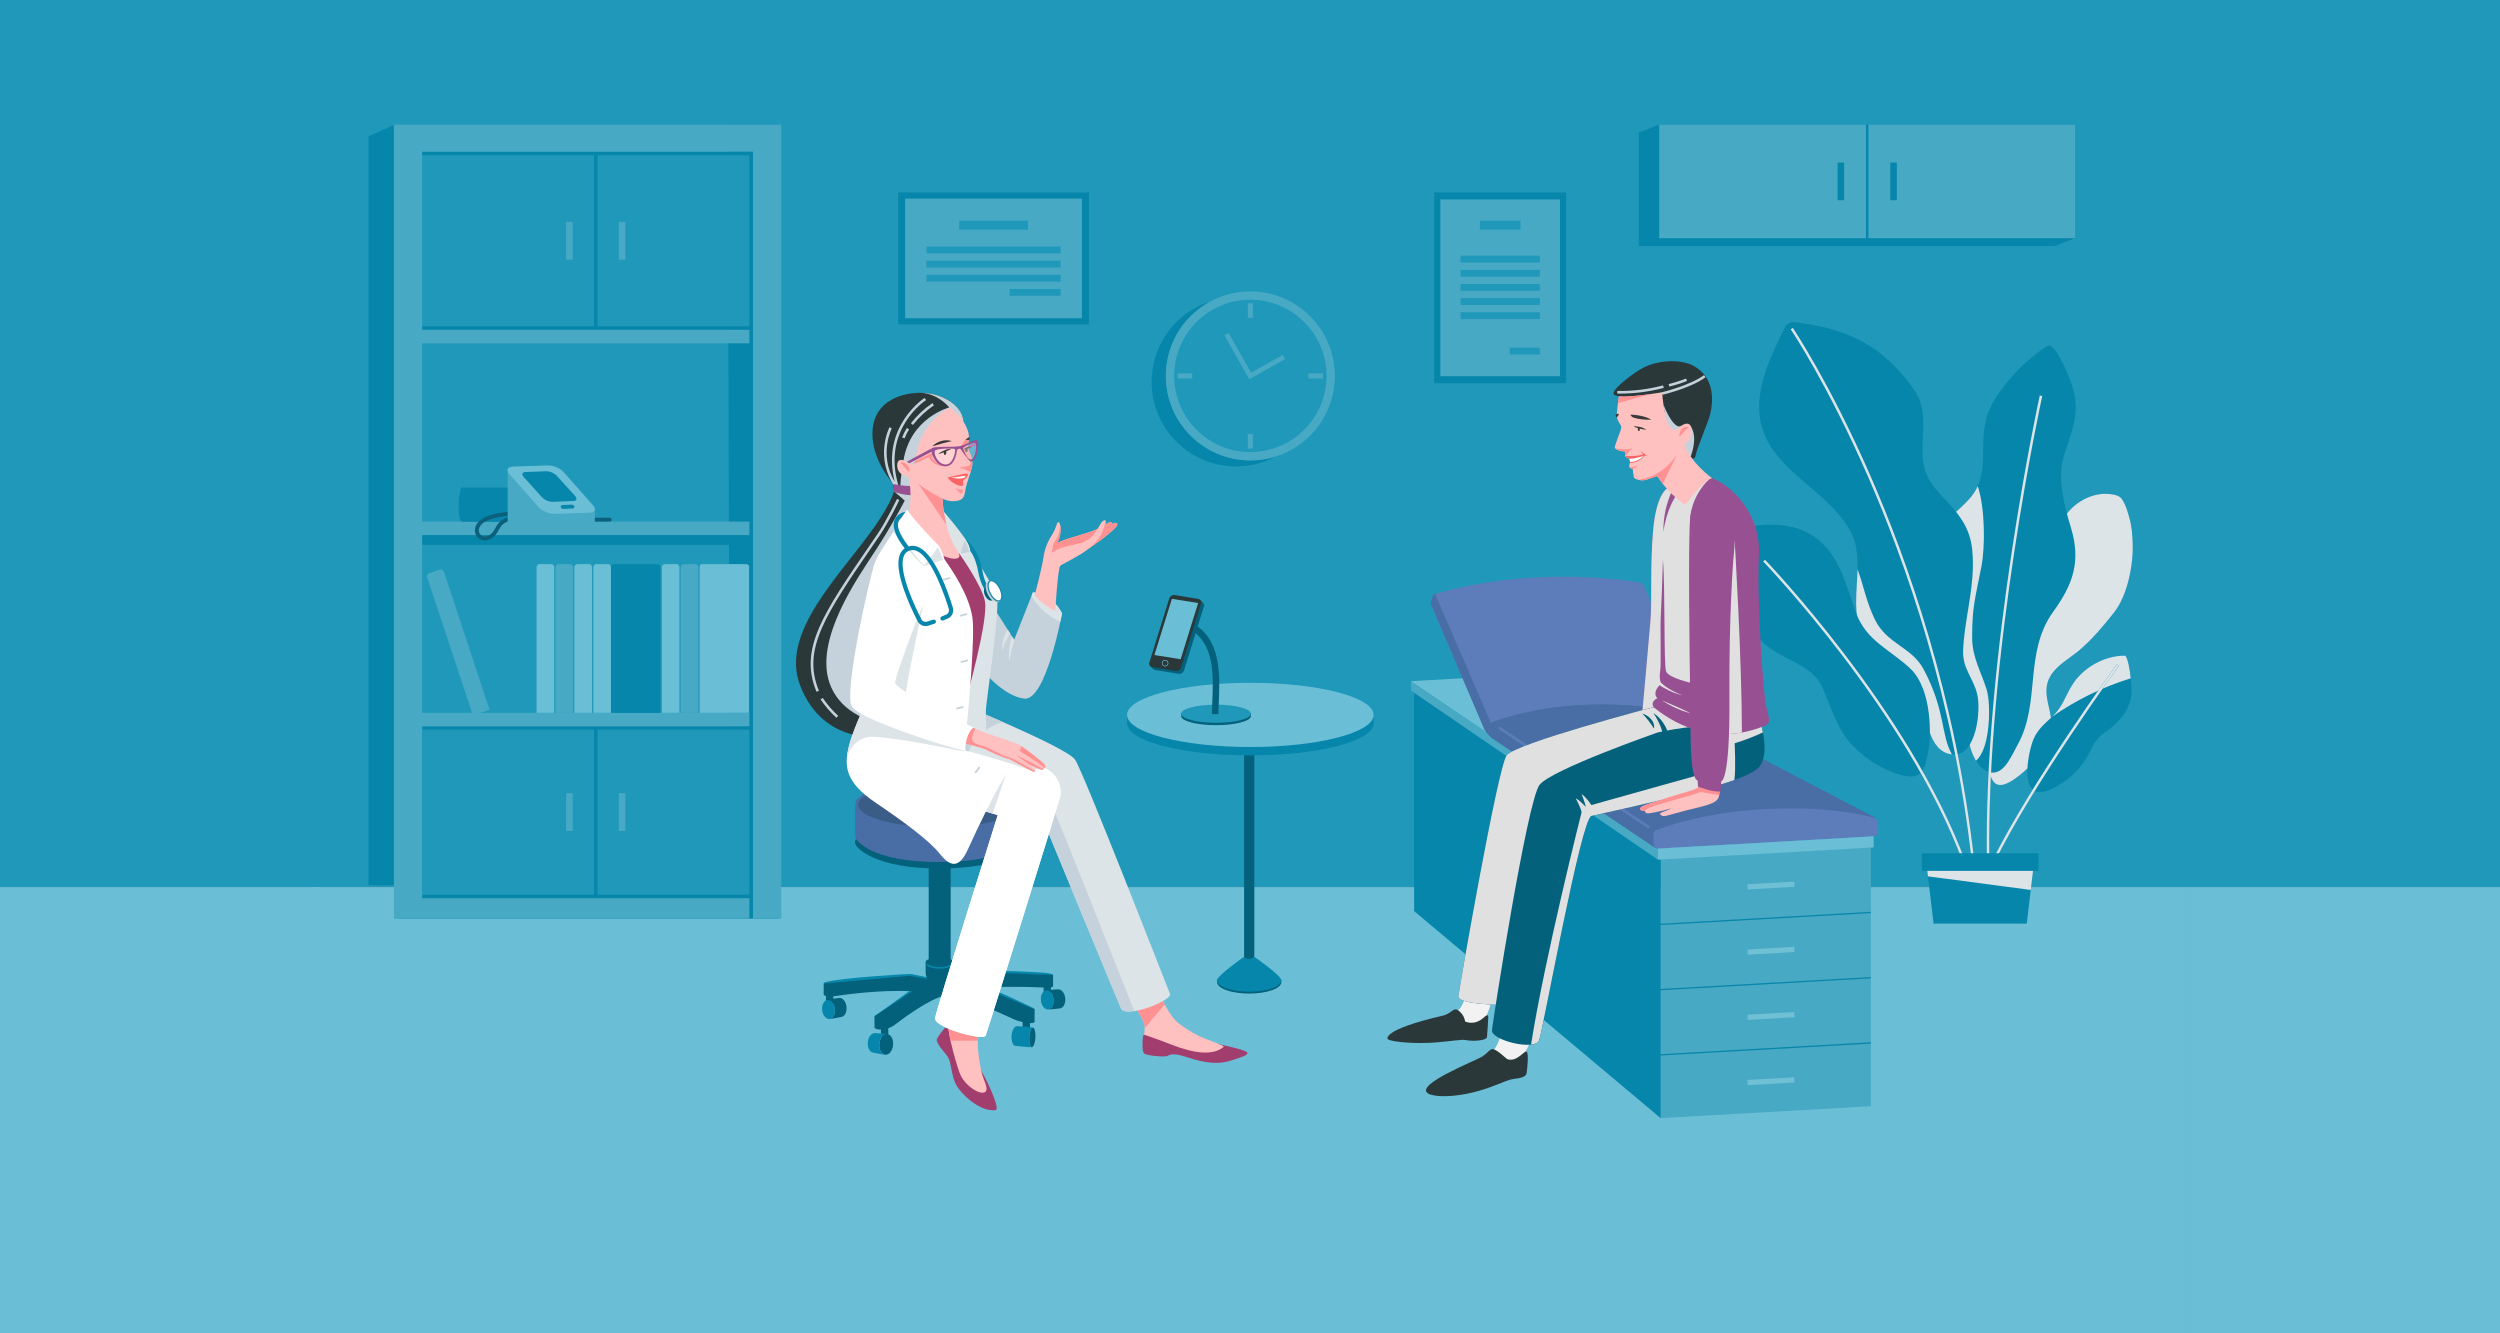 <?xml version="1.0" encoding="UTF-8"?>
<svg width="1440px" height="768px" viewBox="0 0 1440 768" version="1.1" xmlns="http://www.w3.org/2000/svg" xmlns:xlink="http://www.w3.org/1999/xlink">
    <rect x="0" y="0" width="1440" height="768" fill="#808080" stroke="none"/>
    <!-- Generator: Sketch 51.1 (57501) - http://www.bohemiancoding.com/sketch -->
    <title>saykara 1</title>
    <desc>Created with Sketch.</desc>
    <defs></defs>
    <g id="illustrations" stroke="none" stroke-width="1" fill="none" fill-rule="evenodd">
        <g id="saykara-1">
            <g id="Group-2">
                <rect id="Rectangle-2" fill="#2098BA" x="1261" y="-1.13686838e-13" width="179" height="511"></rect>
                <rect id="Rectangle-2-Copy" fill="#2098BA" x="0" y="0" width="184" height="511"></rect>
                <rect id="Rectangle-2-Copy-2" fill="#6ABFD7" x="0" y="511" width="184" height="257"></rect>
                <rect id="Rectangle-2-Copy-3" fill="#6ABFD7" x="1261" y="511" width="179" height="257"></rect>
            </g>
            <rect id="Rectangle-path" fill="#2098BA" fill-rule="nonzero" x="179" y="0" width="1082.394" height="510.998"></rect>
            <rect id="Rectangle-path" fill="#6ABFD7" fill-rule="nonzero" x="179.14" y="510.998" width="1082.113" height="257.002"></rect>
            <path d="M1222.102,287.263 C1224.98,291.836 1225.498,294.949 1226.648,298.845 C1227.917,303.143 1228.256,308.446 1228.42,312.906 C1228.875,325.262 1225.529,342.771 1217.714,352.734 C1211.8,360.275 1204.855,368.546 1197.5,374.69 C1192.076,379.221 1184.684,383.142 1180.996,389.46 C1174.819,400.039 1183.558,410.07 1181.276,421.929 C1179.367,431.846 1169.919,441.32 1162.749,446.967 C1147.041,459.342 1145.845,447.135 1145.037,435.862 C1144.3,425.562 1150.612,415.41 1154.214,405.955 C1160.955,388.263 1149.534,365.28 1161.092,349.527 C1167.269,341.109 1175.343,335.545 1179.453,325.626 C1182.736,317.703 1183.732,308.488 1187.425,300.822 C1192.582,290.116 1205.203,282.645 1216.906,284.811 C1218.718,285.147 1220.532,285.505 1222.102,287.263 Z" id="Shape" fill="#0586AA" fill-rule="nonzero"></path>
            <path d="M1222.102,287.263 C1224.98,291.836 1225.498,294.949 1226.648,298.845 C1227.917,303.143 1228.256,308.446 1228.42,312.906 C1228.875,325.262 1225.529,342.771 1217.714,352.734 C1211.8,360.275 1204.855,368.546 1197.5,374.69 C1192.076,379.221 1184.684,383.142 1180.996,389.46 C1174.819,400.039 1183.558,410.07 1181.276,421.929 C1179.367,431.846 1169.919,441.32 1162.749,446.967 C1147.041,459.342 1145.845,447.135 1145.037,435.862 C1144.3,425.562 1150.612,415.41 1154.214,405.955 C1160.955,388.263 1149.534,365.28 1161.092,349.527 C1167.269,341.109 1175.343,335.545 1179.453,325.626 C1182.736,317.703 1183.732,308.488 1187.425,300.822 C1192.582,290.116 1205.203,282.645 1216.906,284.811 C1218.718,285.147 1220.532,285.505 1222.102,287.263 Z" id="Shape" fill="#DDE4E8" fill-rule="nonzero" style="mix-blend-mode: multiply;"></path>
            <path d="M1179.878,199.078 C1175.967,200.772 1170.039,206.135 1166.297,209.354 C1161.501,213.479 1157.657,218.209 1153.778,223.16 C1144.98,234.387 1142.27,243.247 1142.335,257.773 C1142.37,265.429 1142.178,274.131 1138.699,281.056 C1134.173,290.068 1124.956,294.882 1119.232,302.712 C1110.962,314.025 1109.288,328.507 1108.807,342.188 C1108.2,359.448 1114.023,370.213 1124.657,383.479 C1130.001,390.146 1133.752,394.31 1134.377,402.917 C1134.945,410.731 1132.922,418.46 1133.975,426.125 C1134.788,432.046 1137.731,440.103 1142.991,443.391 C1153.026,449.664 1158.055,436.353 1162.201,428.897 C1175.596,404.811 1165.676,375.938 1182.562,352.516 C1194.226,336.338 1198.707,323.231 1192.865,303.962 C1188.968,291.108 1184.745,275.668 1188.815,262.526 C1192.63,250.205 1197.417,240.659 1194.894,227.243 C1193.252,218.511 1183.633,197.452 1179.878,199.078 Z" id="Shape" fill="#0586AA" fill-rule="nonzero"></path>
            <path d="M1144.347,397.348 C1141.273,387.21 1136.003,378.832 1135.96,367.381 C1135.893,349.687 1137.691,344.943 1141.292,326.298 C1143.492,314.904 1143.441,292.844 1139.183,280.018 C1139.027,280.367 1138.87,280.716 1138.699,281.056 C1134.173,290.068 1124.956,294.882 1119.232,302.712 C1110.962,314.025 1109.288,328.507 1108.807,342.188 C1108.2,359.448 1114.023,370.213 1124.657,383.479 C1130.001,390.146 1133.752,394.31 1134.377,402.917 C1134.945,410.731 1132.922,418.46 1133.975,426.126 C1134.555,430.37 1135.962,434.459 1138.117,438.162 C1146.559,431.359 1146.838,405.562 1144.347,397.348 Z" id="Shape" fill="#DDE4E8" fill-rule="nonzero" style="mix-blend-mode: multiply;"></path>
            <path d="M1028.599,187.661 C1018.321,208.284 1005.963,232.889 1018.69,255.058 C1030.3,275.279 1054.235,285.194 1065.595,305.494 C1075.711,323.569 1063.855,346.788 1072.576,365.734 C1076.722,374.741 1080.885,380.751 1089.243,386.117 C1096.681,390.892 1101.821,394.023 1105.617,402.482 C1110.125,412.53 1110.388,433.94 1125.28,434.62 C1138.472,435.222 1141.174,408.874 1138.838,399.653 C1136.431,390.148 1130.304,385.077 1130.755,374.489 C1131.452,358.128 1136.24,342.333 1136.389,325.986 C1136.515,312.212 1134.461,304.104 1125.399,293.241 C1117.717,284.033 1109.381,278.592 1107.726,265.722 C1105.975,252.11 1111.149,238.099 1103.256,225.667 C1097.498,216.597 1088.102,206.762 1079.207,200.759 C1065.827,191.73 1052.511,188.238 1037.13,185.986 C1034.315,185.574 1031.258,184.655 1028.599,187.661 Z" id="Shape" fill="#0586AA" fill-rule="nonzero"></path>
            <path d="M1124.314,434.531 C1117.878,423.407 1120.696,409.256 1107.982,385.47 C1101.124,372.642 1086.925,371.008 1080.02,357.001 C1074.918,346.651 1073.401,337.025 1069.938,327.939 C1069.652,340.688 1067.186,354.026 1072.576,365.734 C1076.722,374.741 1080.885,380.751 1089.243,386.117 C1096.681,390.892 1101.821,394.023 1105.616,402.482 C1110.024,412.306 1110.382,432.979 1124.314,434.531 Z" id="Shape" fill="#DDE4E8" fill-rule="nonzero" style="mix-blend-mode: multiply;"></path>
            <path d="M1001.867,305.998 C999.934,311.041 1000.9,318.403 1000.9,323.918 C1000.9,331.431 1000.365,339.121 1001.821,346.412 C1004.399,359.327 1010.473,367.38 1021.401,374.604 C1031.541,381.306 1044.525,384.212 1049.838,396.251 C1055.142,408.268 1058.176,420.416 1067.695,430.07 C1074.996,437.498 1084.018,443.007 1093.96,446.11 C1107.342,450.175 1108.646,443.42 1110.9,431.683 C1112.056,425.661 1113.517,397.348 1100.091,384.856 C1088.584,374.149 1075.009,369.062 1069.169,353.231 C1062.665,335.598 1059.017,315.812 1040.487,306.524 C1030.475,301.505 1018.02,301.431 1007.425,303.34 C1005.48,303.69 1003.669,303.972 1001.867,305.998 Z" id="Shape" fill="#0586AA" fill-rule="nonzero"></path>
            <path d="M1224.216,377.685 C1223.304,377.65 1222.391,377.669 1221.481,377.743 C1210.499,378.62 1199.185,385.102 1193.147,395.268 C1189.321,401.709 1187.742,407.614 1182.106,412.79 C1176.94,417.535 1172.568,421.16 1170.408,428.193 C1167.042,439.151 1163.511,463.889 1182.719,453.97 C1189.63,450.562 1195.591,445.498 1200.071,439.228 C1204.819,432.472 1205.435,426.598 1212.5,421.774 C1219.867,416.742 1226.132,410.195 1227.593,400.802 C1228.281,396.383 1226.637,380.595 1224.216,377.685 Z" id="Shape" fill="#0586AA" fill-rule="nonzero"></path>
            <path d="M1224.216,377.685 C1223.304,377.65 1222.391,377.669 1221.481,377.743 C1210.499,378.62 1199.185,385.102 1193.147,395.268 C1189.321,401.709 1187.743,407.614 1182.106,412.79 C1195.933,403.122 1211.184,395.672 1227.308,390.707 C1226.721,385.175 1225.595,379.342 1224.216,377.685 Z" id="Shape" fill="#DDE4E8" fill-rule="nonzero" style="mix-blend-mode: multiply;"></path>
            <path d="M1032.667,188.882 L1031.467,189.694 C1031.677,190.005 1052.722,221.325 1075.982,274.541 C1097.446,323.648 1125.237,401.976 1135.745,496.251 L1137.186,496.091 C1126.657,401.617 1098.805,323.13 1077.294,273.922 C1053.983,220.597 1032.878,189.193 1032.667,188.882 Z" id="Shape" fill="#0586AA" fill-rule="nonzero"></path>
            <path d="M1032.667,188.882 L1031.467,189.694 C1031.677,190.005 1052.722,221.325 1075.982,274.541 C1097.446,323.648 1125.237,401.976 1135.745,496.251 L1137.186,496.091 C1126.657,401.617 1098.805,323.13 1077.294,273.922 C1053.983,220.597 1032.878,189.193 1032.667,188.882 Z" id="Shape" fill="#DDE4E8" fill-rule="nonzero" style="mix-blend-mode: multiply;"></path>
            <path d="M1015.604,323.418 C1016.429,324.273 1098.52,409.864 1130.721,496.804 L1132.08,496.3 C1099.776,409.079 1017.474,323.267 1016.646,322.411 L1015.604,323.418 Z" id="Shape" fill="#0586AA" fill-rule="nonzero"></path>
            <path d="M1015.604,323.418 C1016.429,324.273 1098.52,409.864 1130.721,496.804 L1132.08,496.3 C1099.776,409.079 1017.474,323.267 1016.646,322.411 L1015.604,323.418 Z" id="Shape" fill="#DDE4E8" fill-rule="nonzero" style="mix-blend-mode: multiply;"></path>
            <path d="M1176.333,228.096 L1174.917,227.783 C1174.591,229.264 1142.299,377.149 1144.45,496.565 L1145.9,496.54 C1143.751,377.296 1176.007,229.574 1176.333,228.096 Z" id="Shape" fill="#0586AA" fill-rule="nonzero"></path>
            <path d="M1176.333,228.096 L1174.917,227.783 C1174.591,229.264 1142.299,377.149 1144.45,496.565 L1145.9,496.54 C1143.751,377.296 1176.007,229.574 1176.333,228.096 Z" id="Shape" fill="#DDE4E8" fill-rule="nonzero" style="mix-blend-mode: multiply;"></path>
            <path d="M1219.263,382.664 C1218.763,383.353 1168.952,452.101 1147.424,496.234 L1148.727,496.87 C1170.2,452.851 1219.937,384.204 1220.437,383.516 L1219.263,382.664 Z" id="Shape" fill="#0586AA" fill-rule="nonzero"></path>
            <path d="M1219.263,382.664 C1218.763,383.353 1168.952,452.101 1147.424,496.234 L1148.727,496.87 C1170.2,452.851 1219.937,384.204 1220.437,383.516 L1219.263,382.664 Z" id="Shape" fill="#DDE4E8" fill-rule="nonzero" style="mix-blend-mode: multiply;"></path>
            <polygon id="Shape" fill="#0586AA" fill-rule="nonzero" points="1106.972 491.477 1106.972 501.627 1110.126 501.627 1113.751 531.992 1167.396 531.992 1171.021 501.627 1174.175 501.627 1174.175 491.477"></polygon>
            <polygon id="Shape" fill="#DDE4E8" fill-rule="nonzero" style="mix-blend-mode: multiply;" points="1110.126 501.627 1171.021 501.627 1169.709 512.609 1110.502 504.775"></polygon>
            <rect id="Rectangle-path" fill="#03617C" fill-rule="nonzero" x="716.593" y="433.742" width="5.89" height="122.89"></rect>
            <path d="M791.207,416.632 C791.207,426.838 759.415,435.112 720.197,435.112 C680.979,435.112 649.187,426.838 649.187,416.632 L649.187,411.79 L791.207,411.427 L791.207,416.632 Z" id="Shape" fill="#0586AA" fill-rule="nonzero"></path>
            <ellipse id="Oval" fill="#6ABFD7" fill-rule="nonzero" cx="720.197" cy="411.79" rx="71.01" ry="18.48"></ellipse>
            <path d="M738.043,565.726 C738.043,569.358 729.758,572.302 719.538,572.302 C709.318,572.302 701.033,569.358 701.033,565.726 L701.033,564.648 C701.033,562.777 709.59,559.149 719.538,559.149 C729.429,559.149 738.043,563.591 738.043,564.648 L738.043,565.726 Z" id="Shape" fill="#03617C" fill-rule="nonzero"></path>
            <path d="M738.043,564.648 C738.043,568.28 729.758,571.225 719.538,571.225 C709.318,571.225 701.033,568.28 701.033,564.648 C701.033,561.943 716.537,551.148 716.537,551.148 L716.556,551.166 C718.205,552.757 720.83,552.716 722.429,551.074 C722.429,551.074 738.043,561.924 738.043,564.648 Z" id="Shape" fill="#0586AA" fill-rule="nonzero"></path>
            <path d="M720.197,265.207 C697.852,265.206 678.376,249.993 672.967,228.312 C667.558,206.631 677.604,184.052 697.33,173.555 C679.735,179.123 666.801,194.16 663.928,212.39 C661.056,230.62 668.737,248.906 683.767,259.616 C698.796,270.325 718.589,271.615 734.882,262.948 C730.131,264.448 725.179,265.21 720.197,265.207 Z" id="Shape" fill="#0586AA" fill-rule="nonzero"></path>
            <path d="M720.197,167.851 C693.313,167.851 671.519,189.645 671.519,216.529 C671.519,243.413 693.313,265.207 720.197,265.207 C747.081,265.207 768.875,243.413 768.875,216.529 C768.875,189.645 747.081,167.851 720.197,167.851 Z M720.197,260.401 C695.967,260.401 676.325,240.759 676.325,216.529 C676.325,192.299 695.967,172.657 720.197,172.657 C744.427,172.657 764.069,192.299 764.069,216.529 C764.069,240.759 744.427,260.401 720.197,260.401 L720.197,260.401 Z" id="Shape" fill="#48A9C5" fill-rule="nonzero"></path>
            <rect id="Rectangle-path" fill="#48A9C5" fill-rule="nonzero" x="718.743" y="174.687" width="2.908" height="8.368"></rect>
            <polygon id="Shape" fill="#48A9C5" fill-rule="nonzero" points="720.626 214.702 707.671 191.765 705.269 193.121 719.58 218.46 740.18 206.826 738.823 204.424"></polygon>
            <rect id="Rectangle-path" fill="#48A9C5" fill-rule="nonzero" x="718.743" y="250.003" width="2.908" height="8.368"></rect>
            <rect id="Rectangle-path" fill="#48A9C5" fill-rule="nonzero" x="678.355" y="215.075" width="8.368" height="2.908"></rect>
            <rect id="Rectangle-path" fill="#48A9C5" fill-rule="nonzero" x="753.67" y="215.075" width="8.368" height="2.908"></rect>
            <polygon id="Shape" fill="#0586AA" fill-rule="nonzero" points="1183.574 141.756 943.963 141.756 943.963 76.376 955.711 71.802 1195.322 71.802 1195.322 137.181"></polygon>
            <path d="M955.711,71.802 L955.711,137.182 L1074.796,137.182 L1074.796,71.802 L1076.238,71.802 L1076.238,137.182 L1195.323,137.182 L1195.323,71.802 L955.711,71.802 Z M1062.222,115.356 L1058.465,115.356 L1058.465,93.628 L1062.222,93.628 L1062.222,115.356 Z M1092.568,115.356 L1088.811,115.356 L1088.811,93.628 L1092.568,93.628 L1092.568,115.356 Z" id="Shape" fill="#48A9C5" fill-rule="nonzero"></path>
            <polygon id="Shape" fill="#0586AA" fill-rule="nonzero" points="212.243 509.849 227.25 509.889 227.25 71.801 212.243 78.564"></polygon>
            <polygon id="Shape" fill="#0586AA" fill-rule="nonzero" points="419.138 71.801 419.186 87.353 232.879 87.353 232.42 189.981 419.5 189.981 419.855 306.02 227.619 306.02 227.619 313.796 419.878 313.796 420.199 418.343 229.874 418.343 229.874 420.401 229.163 529.145 448.424 529.145 448.424 71.801"></polygon>
            <rect id="Rectangle-path" fill="#2098BA" fill-rule="nonzero" x="243.16" y="420.248" width="98.966" height="95.097"></rect>
            <rect id="Rectangle-path" fill="#2098BA" fill-rule="nonzero" x="344.184" y="420.248" width="87.454" height="95.097"></rect>
            <rect id="Rectangle-path" fill="#2098BA" fill-rule="nonzero" x="344.184" y="89.411" width="87.454" height="98.511"></rect>
            <rect id="Rectangle-path" fill="#2098BA" fill-rule="nonzero" x="242.941" y="89.411" width="99.185" height="98.511"></rect>
            <rect id="Rectangle-path" fill="#48A9C5" fill-rule="nonzero" x="326.104" y="127.802" width="3.757" height="21.729"></rect>
            <rect id="Rectangle-path" fill="#48A9C5" fill-rule="nonzero" x="356.45" y="127.802" width="3.757" height="21.729"></rect>
            <rect id="Rectangle-path" fill="#48A9C5" fill-rule="nonzero" x="326.104" y="456.882" width="3.757" height="21.729"></rect>
            <rect id="Rectangle-path" fill="#48A9C5" fill-rule="nonzero" x="356.45" y="456.882" width="3.757" height="21.729"></rect>
            <polygon id="Shape" fill="#48A9C5" fill-rule="nonzero" points="448.923 71.801 433.736 71.801 243.152 71.801 226.868 71.801 226.868 87.353 226.868 529.145 227.619 529.145 243.152 529.145 431.639 529.145 431.639 517.404 243.152 517.404 243.152 418.343 431.639 418.343 431.639 410.567 243.152 410.567 243.152 308.203 431.639 308.203 431.639 300.427 243.152 300.427 243.152 197.756 431.639 197.756 431.639 189.981 243.152 189.981 243.152 87.353 433.736 87.353 433.736 529.145 450.021 529.145 450.021 71.801"></polygon>
            <path d="M295.168,280.826 L266.236,280.826 C263.982,280.826 263.042,300.522 266.236,300.522 L295.168,300.522 L295.168,280.826 Z" id="Shape" fill="#0586AA" fill-rule="nonzero"></path>
            <path d="M279.336,311.29 C278.895,311.291 278.456,311.243 278.026,311.146 C275.388,310.565 273.519,308.214 273.549,305.513 C273.494,299.565 280.921,295.633 293.923,294.726 C294.544,294.682 295.083,295.151 295.126,295.771 C295.169,296.392 294.701,296.931 294.08,296.974 C282.766,297.765 275.762,301.028 275.803,305.492 C275.777,307.142 276.912,308.585 278.523,308.947 C280.48,309.387 283.343,308.274 285.512,303.821 C287.323,300.104 291.035,297.686 295.168,297.533 C295.79,297.532 296.296,298.035 296.297,298.658 C296.298,299.28 295.795,299.786 295.172,299.787 C291.9,299.937 288.972,301.864 287.539,304.809 C285.199,309.612 281.971,311.29 279.336,311.29 Z" id="Shape" fill="#0B617B" fill-rule="nonzero"></path>
            <path d="M351.136,300.452 L341.931,300.452 C341.308,300.452 340.803,299.947 340.803,299.325 C340.803,298.702 341.308,298.198 341.931,298.198 L351.136,298.198 C351.759,298.198 352.263,298.702 352.263,299.325 C352.263,299.947 351.759,300.452 351.136,300.452 Z" id="Shape" fill="#0B617B" fill-rule="nonzero"></path>
            <polygon id="Shape" fill="#48A9C5" fill-rule="nonzero" points="292.412 271.418 292.412 300.831 342.635 300.831 342.635 293.626"></polygon>
            <path d="M315.525,268.087 L295.396,268.763 C292.308,268.867 291.385,270.74 293.334,272.948 L310.302,292.157 C312.251,294.364 316.335,296.069 319.423,295.966 L339.552,295.289 C342.64,295.186 343.563,293.312 341.613,291.105 L324.646,271.896 C322.697,269.689 318.613,267.983 315.525,268.087 Z" id="Shape" fill="#6ABFD7" fill-rule="nonzero"></path>
            <path d="M314.831,271.421 L302.592,271.904 C300.714,271.978 300.344,273.314 301.766,274.888 L312.136,286.361 C313.704,288.002 315.844,288.975 318.111,289.078 L330.35,288.595 C332.228,288.521 332.597,287.185 331.175,285.611 L320.806,274.138 C319.238,272.497 317.098,271.523 314.831,271.421 Z" id="Shape" fill="#0586AA" fill-rule="nonzero"></path>
            <path d="M329.732,292.891 L324.53,293.117 C323.83,293.175 323.183,292.739 322.974,292.067 C322.851,291.456 323.349,290.934 324.086,290.902 L329.288,290.676 C329.989,290.617 330.636,291.054 330.845,291.725 C330.967,292.337 330.469,292.859 329.732,292.891 Z" id="Shape" fill="#0586AA" fill-rule="nonzero"></path>
            <path d="M404.6,324.937 L429.885,324.937 C430.767,324.937 431.482,325.652 431.482,326.534 L431.482,410.567 L403.003,410.567 L403.003,326.534 C403.003,325.652 403.718,324.937 404.6,324.937 Z" id="Shape" fill="#6ABFD7" fill-rule="nonzero"></path>
            <path d="M353.5,324.937 L378.785,324.937 C379.667,324.937 380.382,325.652 380.382,326.534 L380.382,410.567 L351.903,410.567 L351.903,326.534 C351.903,325.652 352.618,324.937 353.5,324.937 Z" id="Shape" fill="#0586AA" fill-rule="nonzero"></path>
            <path d="M393.892,324.937 L400.467,324.937 C401.453,324.937 402.252,325.736 402.252,326.722 L402.252,410.567 L392.107,410.567 L392.107,326.722 C392.107,325.736 392.906,324.937 393.892,324.937 Z" id="Shape" fill="#48A9C5" fill-rule="nonzero"></path>
            <path d="M382.995,324.937 L389.571,324.937 C390.556,324.937 391.355,325.736 391.355,326.722 L391.355,410.567 L381.211,410.567 L381.211,326.722 C381.211,325.736 382.01,324.937 382.995,324.937 Z" id="Shape" fill="#6ABFD7" fill-rule="nonzero"></path>
            <path d="M343.543,324.937 L350.119,324.937 C351.104,324.937 351.903,325.736 351.903,326.722 L351.903,410.567 L341.759,410.567 L341.759,326.722 C341.759,325.736 342.558,324.937 343.543,324.937 Z" id="Shape" fill="#6ABFD7" fill-rule="nonzero"></path>
            <path d="M332.647,324.937 L339.222,324.937 C340.208,324.937 341.007,325.736 341.007,326.722 L341.007,410.567 L330.862,410.567 L330.862,326.722 C330.862,326.249 331.05,325.795 331.385,325.46 C331.72,325.125 332.174,324.937 332.647,324.937 Z" id="Shape" fill="#6ABFD7" fill-rule="nonzero"></path>
            <path d="M321.751,324.937 L328.326,324.937 C329.312,324.937 330.111,325.736 330.111,326.722 L330.111,410.567 L319.966,410.567 L319.966,326.722 C319.966,325.736 320.765,324.937 321.751,324.937 Z" id="Shape" fill="#48A9C5" fill-rule="nonzero"></path>
            <path d="M260.441,326.965 L267.016,326.965 C268.002,326.965 268.801,327.764 268.801,328.75 L268.801,412.595 L258.656,412.595 L258.656,328.75 C258.656,327.764 259.455,326.965 260.441,326.965 Z" id="Shape" fill="#48A9C5" fill-rule="nonzero" transform="translate(263.729, 369.78) rotate(-18.301) translate(-263.729, -369.78) "></path>
            <path d="M310.854,324.937 L317.43,324.937 C318.415,324.937 319.215,325.736 319.215,326.722 L319.215,410.567 L309.07,410.567 L309.07,326.722 C309.07,325.736 309.869,324.937 310.854,324.937 Z" id="Shape" fill="#6ABFD7" fill-rule="nonzero"></path>
            <rect id="Rectangle-path" fill="#0586AA" fill-rule="nonzero" x="517.331" y="110.845" width="109.88" height="75.997"></rect>
            <rect id="Rectangle-path" fill="#48A9C5" fill-rule="nonzero" x="521.359" y="114.401" width="101.824" height="68.885"></rect>
            <rect id="Rectangle-path" fill="#2098BA" fill-rule="nonzero" x="552.465" y="127.051" width="39.613" height="5.26"></rect>
            <rect id="Rectangle-path" fill="#2098BA" fill-rule="nonzero" x="533.633" y="142.016" width="77.276" height="3.946"></rect>
            <rect id="Rectangle-path" fill="#2098BA" fill-rule="nonzero" x="533.633" y="150.157" width="77.276" height="3.946"></rect>
            <rect id="Rectangle-path" fill="#2098BA" fill-rule="nonzero" x="533.633" y="158.298" width="77.276" height="3.946"></rect>
            <rect id="Rectangle-path" fill="#2098BA" fill-rule="nonzero" x="581.602" y="166.439" width="29.307" height="3.946"></rect>
            <rect id="Rectangle-path" fill="#0586AA" fill-rule="nonzero" transform="translate(864.112, 165.785) rotate(90) translate(-864.112, -165.785) " x="809.172" y="127.786" width="109.88" height="75.997"></rect>
            <rect id="Rectangle-path" fill="#48A9C5" fill-rule="nonzero" transform="translate(864.112, 165.785) rotate(90) translate(-864.112, -165.785) " x="813.199" y="131.343" width="101.824" height="68.885"></rect>
            <rect id="Rectangle-path" fill="#2098BA" fill-rule="nonzero" x="852.405" y="127.051" width="23.413" height="5.26"></rect>
            <rect id="Rectangle-path" fill="#2098BA" fill-rule="nonzero" x="841.275" y="147.277" width="45.673" height="3.946"></rect>
            <rect id="Rectangle-path" fill="#2098BA" fill-rule="nonzero" x="841.275" y="155.418" width="45.673" height="3.946"></rect>
            <rect id="Rectangle-path" fill="#2098BA" fill-rule="nonzero" x="841.275" y="163.558" width="45.673" height="3.946"></rect>
            <rect id="Rectangle-path" fill="#2098BA" fill-rule="nonzero" x="841.275" y="171.699" width="45.673" height="3.946"></rect>
            <rect id="Rectangle-path" fill="#2098BA" fill-rule="nonzero" x="841.275" y="179.84" width="45.673" height="3.946"></rect>
            <rect id="Rectangle-path" fill="#2098BA" fill-rule="nonzero" x="869.627" y="200.255" width="17.322" height="3.946"></rect>
            <path d="M964.113,410.576 C963.986,410.485 963.849,410.407 963.705,410.344 L963.705,410.344 C963.373,410.195 963.01,410.127 962.646,410.145 C962.646,410.145 945.196,404.66 913.066,406.029 C880.246,407.428 859.871,415.99 859.871,415.99 C858.729,416.4 857.912,416.962 857.912,418.063 L857.912,422.931 C857.9,423.826 858.421,424.642 859.238,425.008 L953.612,488.458 L1079.949,471.029 L964.113,410.576 Z" id="Shape" fill="#496DA5" fill-rule="nonzero"></path>
            <polygon id="Shape" fill="#48A9C5" fill-rule="nonzero" points="1077.631 487.996 956.554 494.869 956.554 644.06 1077.631 637.189"></polygon>
            <polygon id="Shape" fill="#0586AA" fill-rule="nonzero" points="956.575 570.39 1077.652 563.518 1077.61 562.768 956.554 569.639 956.554 532.442 956.575 532.817 1077.652 525.945 1077.61 525.195 956.554 532.065 956.554 494.869 814.534 398.181 814.534 524.794 956.554 644.06 956.554 607.589 956.575 607.964 1077.652 601.092 1077.61 600.342 956.554 607.212 956.554 570.015"></polygon>
            <polygon id="Shape" fill="#6ABFD7" fill-rule="nonzero" points="912.218 386.692 812.568 392.359 954.848 488.794 1079.086 481.729"></polygon>
            <path d="M828.05,341.76 C828.05,341.76 852.486,333.73 889.579,332.389 C920.764,331.262 942.72,335.239 942.72,335.239 C944.66,335.129 946.461,336.246 947.224,338.032 L980.062,414.894 L857.482,421.865 C856.486,421.921 855.562,421.348 855.17,420.431 L824.446,348.517 C824.121,347.754 824.077,346.9 824.323,346.108 L824.913,344.21 C825.345,342.819 826.595,341.842 828.05,341.76 Z" id="Shape" fill="#5C7CBA" fill-rule="nonzero"></path>
            <polygon id="Shape" fill="#48A9C5" fill-rule="nonzero" points="812.692 397.769 954.973 495.186 954.973 488.794 812.692 392.359"></polygon>
            <path d="M964.113,410.576 C963.986,410.485 963.849,410.407 963.705,410.344 L963.705,410.344 C963.373,410.195 963.01,410.127 962.646,410.145 C962.646,410.145 945.196,404.66 913.066,406.029 C880.246,407.428 859.871,415.99 859.871,415.99 C858.729,416.4 857.912,416.962 857.912,418.063 L857.912,422.931 C857.9,423.826 858.421,424.642 859.238,425.008 L953.612,488.458 L1079.949,471.029 L964.113,410.576 Z" id="Shape" fill="#496DA5" fill-rule="nonzero"></path>
            <path d="M964.113,410.576 C963.986,410.485 963.849,410.407 963.705,410.344 L963.705,410.344 C963.373,410.195 963.01,410.127 962.646,410.145 C962.646,410.145 945.196,404.66 913.066,406.029 C880.246,407.428 859.871,415.99 859.871,415.99 C859.487,416.12 859.12,416.297 858.78,416.517 L826.672,342.139 C825.829,342.563 825.195,343.31 824.913,344.21 L824.323,346.108 C824.077,346.9 824.121,347.754 824.447,348.517 L855.17,420.431 C856.285,422.155 857.657,423.698 859.238,425.008 L953.612,488.458 L1079.949,471.029 L964.113,410.576 Z" id="Shape" fill="#496DA5" fill-rule="nonzero"></path>
            <path d="M949.419,477.041 C949.271,477.041 949.126,476.998 949.003,476.916 L863.481,420.09 C863.256,419.942 863.128,419.685 863.145,419.416 C863.161,419.147 863.32,418.908 863.562,418.789 C863.803,418.669 864.09,418.688 864.313,418.838 L949.835,475.664 C950.112,475.847 950.235,476.19 950.139,476.507 C950.043,476.825 949.75,477.041 949.419,477.041 L949.419,477.041 Z" id="Shape" fill="#5C7CBA" fill-rule="nonzero"></path>
            <path d="M1078.842,470.868 C1078.842,470.868 1057.772,464.244 1018.977,465.897 C979.348,467.586 954.747,477.924 954.747,477.924 C953.419,478 952.382,479.098 952.382,480.428 L952.382,486.305 C952.382,486.995 952.666,487.654 953.167,488.128 C953.669,488.602 954.343,488.848 955.032,488.809 L1079.16,481.751 C1080.644,481.666 1081.803,480.439 1081.803,478.953 L1081.803,473.665 C1081.803,472.895 1081.486,472.158 1080.926,471.628 C1080.365,471.099 1079.612,470.824 1078.842,470.868 Z" id="Shape" fill="#5C7CBA" fill-rule="nonzero"></path>
            <path d="M936.94,229.043 C936.94,229.043 932.166,228.589 929.945,227.479 C926.694,225.853 938.378,216.58 945.101,212.6 C954.427,207.078 968.459,206.677 975.779,210.882 C987.314,217.508 987.069,229.902 985.105,238.37 C983.912,243.515 977.307,258.209 976.638,262.544 C975.514,269.829 957.045,248.923 957.045,248.923 L936.94,229.043 Z" id="Shape" fill="#2A383A" fill-rule="nonzero"></path>
            <g id="Group" style="mix-blend-mode: multiply;" transform="translate(931.219, 215.671)" fill="#C5D2DB" fill-rule="nonzero">
                <path d="M41.686,29.485 C39.868,29.766 38.035,29.931 36.197,29.979 C31.94,30.204 26.934,17.66 26.918,17.284 C26.918,17.284 29.123,34.245 29.874,34.745 C30.124,34.912 30.97,37.239 32.16,39.908 C34.712,42.529 37.501,44.908 40.493,47.014 C40.825,46.602 42.532,47.599 42.774,46.893 C47.158,34.119 42.452,29.394 41.686,29.485 Z" id="Shape"></path>
                <path d="M50.244,0.426 C42.477,6.274 26.141,10.245 25.978,10.284 L26.328,11.746 C27.011,11.582 43.131,7.664 51.148,1.626 L50.244,0.426 Z" id="Shape"></path>
                <path d="M26.718,6.315 C18.122,8.594 9.251,9.671 0.359,9.513 L0.293,11.014 C0.322,11.016 0.977,11.042 2.126,11.042 C10.563,11.022 18.962,9.92 27.119,7.763 L26.718,6.315 Z" id="Shape"></path>
                <path d="M40.515,3.751 L39.905,2.377 C36.666,3.662 33.34,4.713 29.951,5.521 L30.298,6.983 C33.779,6.158 37.194,5.078 40.515,3.751 Z" id="Shape"></path>
            </g>
            <path d="M844.475,572.028 C844.475,572.028 843.248,580.25 838.585,583.072 C836.378,584.408 833.613,597.639 852.504,589.47 C857.045,587.507 859.352,575.098 859.352,575.098 L844.475,572.028 Z" id="Shape" fill="#F2F2F2" fill-rule="nonzero"></path>
            <path d="M799.317,598.534 C799.317,598.534 795.292,593.297 830.977,585.035 C836.506,583.755 837.138,579.535 840.451,582.357 C843.765,585.18 843.862,588.349 843.862,588.349 C843.862,588.349 848.989,591.026 854.293,586.385 C856.256,584.667 857.238,584.054 857.238,586.017 C857.238,587.981 856.624,595.343 856.501,597.307 C856.379,599.27 848.951,600.043 843.862,599.025 C842.021,598.657 836.349,599.694 826.314,600.497 C817.262,601.222 802.017,600.497 799.317,598.534 Z" id="Shape" fill="#2A383A" fill-rule="nonzero"></path>
            <path d="M952.463,407.305 C952.463,407.305 872.973,428.11 867.825,435.119 C862.637,442.182 840.712,568.469 840.058,573.705 C839.403,578.941 866.891,578.819 866.891,578.819 L901.578,445.564 L986.073,432.339 L1003.349,420.558 L952.463,407.305 Z" id="Shape" fill="#03617C" fill-rule="nonzero"></path>
            <path d="M952.463,407.305 C952.463,407.305 872.973,428.11 867.825,435.119 C862.637,442.182 840.712,568.469 840.058,573.705 C839.403,578.941 866.891,578.819 866.891,578.819 L901.578,445.564 L986.073,432.339 L1003.349,420.558 L952.463,407.305 Z" id="Shape" fill="#E0E0E0" fill-rule="nonzero" style="mix-blend-mode: multiply;"></path>
            <path d="M864.355,596.693 C863.289,600.239 861.594,603.564 859.352,606.51 C857.243,609.097 865.212,619.256 876.013,609.333 C878.754,606.815 881.728,599.366 881.728,599.366 L864.355,596.693 Z" id="Shape" fill="#F2F2F2" fill-rule="nonzero"></path>
            <polygon id="Shape" fill="#6ABFD7" fill-rule="nonzero" points="1079.212 488.122 954.973 495.186 954.973 488.794 1079.212 481.729"></polygon>
            <path d="M1014.475,417.815 C991.134,415.855 970.013,418.955 960.307,420.771 C958.75,416.691 955.985,413.183 952.382,410.716 C954.593,413.984 956.315,417.557 957.494,421.322 C955.672,421.697 954.678,421.94 954.678,421.94 C954.678,421.94 894.052,443.138 886.853,451.973 C879.653,460.808 860.019,587.449 859.365,593.339 C858.71,599.229 884.235,605.447 886.525,599.229 C888.816,593.012 910.741,471.28 916.668,469.971 C979.557,456.082 1005.966,449.028 1012.838,442.182 C1019.71,435.337 1014.475,417.815 1014.475,417.815 Z" id="Shape" fill="#03617C" fill-rule="nonzero"></path>
            <path d="M952.749,419.367 C952.927,417.507 952.308,415.659 951.044,414.283 C949.744,412.779 948.052,411.666 946.155,411.07 C946.117,411.057 946.062,411.1 946.09,411.129 C948.52,413.669 950.684,416.452 952.547,419.433 C952.592,419.506 952.747,419.447 952.749,419.367 Z" id="Shape" fill="#03617C" fill-rule="nonzero"></path>
            <path d="M1015.436,421.869 C1014.956,419.432 1014.475,417.815 1014.475,417.815 C1006.463,417.165 998.417,417.02 990.387,417.381 L988.858,430.269 L987.079,443.986 L916.631,463.708 C916.631,463.708 914.001,459.575 910.995,457.321 C910.995,457.321 913.062,462.581 913.438,464.836 C913.438,464.836 910.056,460.984 907.614,459.81 C907.614,459.81 910.62,465.399 910.995,467.841 C910.995,467.841 889.587,552.495 881.891,601.691 C884.254,601.417 886.001,600.651 886.525,599.229 C888.816,593.012 910.741,471.28 916.668,469.971 C950.004,462.608 973.082,457.168 988.441,452.66 L988.442,452.66 C988.624,452.607 988.8,452.554 988.98,452.501 C989.208,452.434 989.437,452.366 989.662,452.299 C989.986,452.202 990.304,452.106 990.621,452.011 C990.823,451.949 991.029,451.888 991.228,451.827 C991.586,451.718 991.936,451.609 992.284,451.501 C992.438,451.454 992.595,451.405 992.747,451.358 C993.221,451.21 993.686,451.063 994.143,450.916 C994.346,450.851 994.543,450.787 994.743,450.722 C995.006,450.637 995.269,450.552 995.525,450.467 C995.748,450.394 995.964,450.322 996.182,450.249 C996.407,450.174 996.631,450.099 996.851,450.025 C996.946,449.993 997.045,449.96 997.139,449.928 L997.139,449.927 C997.771,449.712 998.39,449.498 998.984,449.286 C999.95,442.761 999.148,428.125 999.148,428.125 C1004.722,426.438 1010.165,424.347 1015.436,421.869 Z" id="Shape" fill="#03617C" fill-rule="nonzero"></path>
            <path d="M1015.436,421.869 C1014.956,419.432 1014.475,417.815 1014.475,417.815 C1006.463,417.165 998.417,417.02 990.387,417.381 L988.858,430.269 L987.079,443.986 L916.631,463.708 C916.631,463.708 914.001,459.575 910.995,457.321 C910.995,457.321 913.062,462.581 913.438,464.836 C913.438,464.836 910.056,460.984 907.614,459.81 C907.614,459.81 910.62,465.399 910.995,467.841 C910.995,467.841 889.587,552.495 881.891,601.691 C884.254,601.417 886.001,600.651 886.525,599.229 C888.816,593.012 910.741,471.28 916.668,469.971 C950.004,462.608 973.082,457.168 988.441,452.66 L988.442,452.66 C988.624,452.607 988.8,452.554 988.98,452.501 C989.208,452.434 989.437,452.366 989.662,452.299 C989.986,452.202 990.304,452.106 990.621,452.011 C990.823,451.949 991.029,451.888 991.228,451.827 C991.586,451.718 991.936,451.609 992.284,451.501 C992.438,451.454 992.595,451.405 992.747,451.358 C993.221,451.21 993.686,451.063 994.143,450.916 C994.346,450.851 994.543,450.787 994.743,450.722 C995.006,450.637 995.269,450.552 995.525,450.467 C995.748,450.394 995.964,450.322 996.182,450.249 C996.407,450.174 996.631,450.099 996.851,450.025 C996.946,449.993 997.045,449.96 997.139,449.928 L997.139,449.927 C997.771,449.712 998.39,449.498 998.984,449.286 C999.95,442.761 999.148,428.125 999.148,428.125 C1004.722,426.438 1010.165,424.347 1015.436,421.869 Z" id="Shape" fill="#E0E0E0" fill-rule="nonzero" style="mix-blend-mode: multiply;"></path>
            <path d="M960.117,281.491 C960.117,281.491 954.181,284.633 952.3,304.39 C950.268,325.724 951.645,345.621 950.664,357.402 C949.682,369.182 946.082,409.005 946.082,409.005 L952.463,407.305 C961.803,414.957 985.637,431.019 1017.092,417.815 C1020.692,416.304 1018.074,410.741 1017.092,405.833 C1016.111,400.924 1011.857,351.512 1013.166,319.115 C1014.159,294.538 995.904,278.865 986.169,275.429 C972.83,270.721 960.117,281.491 960.117,281.491 Z" id="Shape" fill="#975192" fill-rule="nonzero"></path>
            <path d="M1003.331,421.932 C1003.331,380.284 999.19,311.672 999.19,311.672 L989.148,314.667 L984.244,422.155 C990.574,423.152 997.026,423.076 1003.331,421.932 Z" id="Shape" fill="#E0E0E0" fill-rule="nonzero" style="mix-blend-mode: multiply;"></path>
            <path d="M990.641,450.91 C990.7,453.288 990.572,455.668 990.259,458.027 C989.768,460.849 988.418,462.69 977.988,465.144 C967.557,467.599 961.728,469.501 959.274,469.991 C956.82,470.482 955.32,468.6 956.844,468.048 C958.927,467.339 960.966,466.51 962.954,465.567 C962.954,465.567 954.979,467.844 949.764,468.458 C947.97,468.669 947.309,467.783 947.616,466.985 C947.616,466.985 944.794,467.415 944.732,465.758 C944.671,464.101 953.384,462.015 956.513,460.849 C959.642,459.684 967.557,457.229 970.502,456.432 C973.447,455.634 976.566,454.69 978.064,453.634 C978.968,452.997 978.666,449.548 978.666,449.548 L990.641,450.91 Z" id="Shape" fill="#FFC0C0" fill-rule="nonzero"></path>
            <path d="M990.641,450.91 L978.666,449.548 C978.666,449.548 978.968,452.997 978.064,453.634 C976.566,454.69 973.447,455.634 970.502,456.432 C967.557,457.229 959.642,459.684 956.513,460.849 C953.384,462.015 944.671,464.101 944.732,465.758 C944.794,467.414 947.616,466.985 947.616,466.985 C948.099,464.836 963.14,461.266 973.204,458.292 C975.635,457.573 977.767,456.865 979.627,456.188 L990.259,458.027 C990.469,456.664 990.589,455.289 990.62,453.911 L990.641,450.91 Z" id="Shape" fill="#FF9192" fill-rule="nonzero"></path>
            <path d="M965.375,285.611 C965.375,285.611 959.971,292.887 958.118,306.341 C958.12,306.012 958.121,305.684 958.121,305.371 C958.134,297.399 959.888,289.525 963.262,282.301 L962.584,279.703 C961.73,280.254 960.906,280.851 960.117,281.491 C960.117,281.491 954.181,284.633 952.3,304.39 C950.268,325.724 951.645,345.621 950.664,357.402 C949.715,368.783 946.311,406.529 946.082,409.005 L952.463,407.305 C950.431,403.831 954.685,402.195 954.685,402.195 C952.004,399.513 954.456,396.197 955.881,394.68 C956.868,395.347 957.911,395.915 958.782,396.401 C961.81,398.17 965.079,399.492 968.486,400.327 C968.516,400.334 968.548,400.316 968.556,400.285 C968.564,400.255 968.547,400.223 968.517,400.214 C964.984,398.935 961.66,397.14 958.653,394.888 C957.935,394.326 957.216,393.618 956.471,392.93 C955.952,390.904 955.874,388.791 956.24,386.733 C956.976,383.052 956.145,361.82 956.636,354.211 C956.961,349.162 957.503,335.144 957.835,322.41 L957.835,322.411 C959.207,336.909 958.245,382.749 959.653,386.692 C961.061,390.635 974.991,393.557 974.991,393.557 L973.57,298.172 C973.57,298.172 973.927,286.319 984.244,276.258 C987.645,272.942 965.375,285.611 965.375,285.611 Z" id="Shape" fill="#E0E0E0" fill-rule="nonzero" style="mix-blend-mode: multiply;"></path>
            <path d="M932.502,228.307 C932.502,228.307 931.019,237.931 931.357,240.088 C931.914,243.646 934.186,244.608 933.818,246.571 C933.45,248.534 930.636,255.059 930.129,257.39 C929.742,259.173 934.179,259.967 936.142,260.09 L936.142,262.606 C936.142,263.349 938.474,264.262 938.474,264.262 L939.088,266.226 C938.61,267.026 938.396,267.956 938.474,268.884 C938.556,269.621 940.437,270.193 940.437,270.193 C940.437,270.193 940.765,273.22 941.01,274.693 C941.256,276.165 945.51,277.229 948.291,276.329 C951.073,275.429 954.59,274.202 954.59,274.202 C958.661,280.514 963.877,286.008 969.97,290.4 C971.852,291.709 979.46,277.229 986.169,275.429 C986.169,275.429 974.225,267.085 970.298,256.04 C970.298,256.04 975.779,252.359 974.306,246.551 C973.153,242 968.903,244.402 965.843,247.27 C964.534,248.497 961.299,247.123 959.581,240.415 C958.458,235.655 957.719,230.813 957.372,225.935 C957.372,225.935 939.701,229.043 932.502,228.307 Z" id="Shape" fill="#FFC0C0" fill-rule="nonzero"></path>
            <path d="M948.797,262.394 C947.39,261.692 946.135,260.721 945.101,259.538 C945.415,260.356 945.881,261.107 946.474,261.752 C943.146,262.89 938.019,262.688 936.197,262.761 C936.473,263.47 938.474,264.262 938.474,264.262 L939.088,266.226 C939.001,266.367 938.924,266.514 938.858,266.665 C938.858,266.665 943.569,266.945 947.464,262.413 L947.46,262.407 C947.892,262.566 948.368,262.562 948.797,262.394 Z" id="Shape" fill="#FC6364" fill-rule="nonzero"></path>
            <path d="M986.137,279.703 C986.137,279.703 974.879,287.373 973.57,298.172 C972.261,308.971 973.229,383.618 973.57,401.579 C973.911,419.539 972.905,447.964 977.824,449.609 L978.047,453.107 C978.047,453.107 987.15,456.636 991.045,455.808 L991.463,449.938 C991.463,449.938 996.477,450.664 996.149,402.233 C995.822,353.802 998.44,321.733 998.44,321.733 C998.44,321.733 1003.939,280.869 986.137,279.703 Z" id="Shape" fill="#975192" fill-rule="nonzero"></path>
            <path d="M822.563,629.841 C826.173,632.131 840.809,632.69 858.917,626.022 C867.914,622.708 868.067,622.003 872.577,621.359 C874.295,621.113 878.958,620.745 879.326,618.168 C879.694,615.591 880.676,606.633 879.326,605.774 C877.976,604.915 874.049,611.664 868.527,610.192 C867.468,609.909 863.272,605.203 860.06,604.301 C858.476,603.857 857.238,606.21 853.924,608.474 C850.519,610.801 814.474,624.709 822.563,629.841 Z" id="Shape" fill="#2A383A" fill-rule="nonzero"></path>
            <path d="M939.088,266.226 C944.569,265.571 946.655,262.565 946.655,262.565 C944.027,263.532 941.27,264.104 938.474,264.262 L939.088,266.226 Z" id="Shape" fill="#FFFFFF" fill-rule="nonzero"></path>
            <path d="M943.137,268.189 C941.713,268.865 940.147,269.186 938.572,269.127 C938.964,269.742 940.437,270.193 940.437,270.193 C943.137,268.884 943.137,268.189 943.137,268.189 Z" id="Shape" fill="#FF9192" fill-rule="nonzero"></path>
            <path d="M943.622,276.38 C945.156,276.77 946.766,276.752 948.291,276.329 C951.073,275.429 954.59,274.202 954.59,274.202 C955.564,275.747 956.622,277.236 957.761,278.662 L966.085,261.563 C958.137,273.399 948.635,275.596 943.622,276.38 Z M965.002,264.073 L964.997,264.085 L964.99,264.094 L965.002,264.073 Z" id="Shape" fill="#FF9192" fill-rule="nonzero"></path>
            <path d="M930.338,258.318 C931.282,259.421 934.572,259.992 936.142,260.09 L936.142,262.606 C936.152,262.66 936.17,262.712 936.197,262.761 L940.192,258.209 C936.87,259.24 932.036,258.596 930.338,258.318 Z" id="Shape" fill="#FF9192" fill-rule="nonzero"></path>
            <path d="M939.224,238.852 C939.224,238.852 939.204,239.955 941.174,240.64 C944.392,241.539 947.736,241.905 951.073,241.724 C951.073,241.724 948.935,239.996 942.401,239.045 C941.27,238.88 939.224,238.852 939.224,238.852 Z" id="Shape" fill="#3A3A3A" fill-rule="nonzero"></path>
            <path d="M932.455,238.315 C932.384,239.15 931.903,239.894 931.173,240.302 C930.682,240.579 930.456,239.264 930.804,238.707 C931.013,238.373 931.429,238.438 932.455,238.315 Z" id="Shape" fill="#3A3A3A" fill-rule="nonzero"></path>
            <path d="M948.291,247.491 C947.207,246.766 946,246.241 944.73,245.943 C944.101,245.788 943.463,245.679 942.819,245.616 C942.165,245.543 941.505,245.554 940.854,245.651 C941.708,246.045 942.593,246.37 943.499,246.622 C943.417,246.824 943.376,247.04 943.378,247.258 C943.378,247.84 943.64,248.311 943.962,248.311 C944.285,248.311 944.546,247.84 944.546,247.258 C944.546,247.137 944.534,247.017 944.509,246.899 C945.118,247.046 945.729,247.185 946.353,247.29 C946.992,247.41 947.641,247.477 948.291,247.491 Z" id="Shape" fill="#3A3A3A" fill-rule="nonzero"></path>
            <path d="M932.502,228.307 C932.502,228.307 932.213,230.015 931.914,232.151 L951.072,226.927 C945.272,227.764 936.919,228.759 932.502,228.307 Z" id="Shape" fill="#FF9192" fill-rule="nonzero"></path>
            <path d="M967.416,251.44 C967.262,250.718 967.299,249.967 967.523,249.263 C967.728,248.56 968.08,247.908 968.555,247.35 C969.052,246.756 969.696,246.303 970.424,246.038 C971.17,245.77 971.994,245.83 972.693,246.205 C972.153,246.551 971.646,246.946 971.178,247.385 C970.776,247.779 970.425,248.196 970.049,248.624 L968.879,249.99 C968.428,250.509 967.939,250.994 967.416,251.44 Z" id="Shape" fill="#FF9192" fill-rule="nonzero"></path>
            <path d="M973.157,410.541 C968.045,407.945 962.876,405.775 957.593,403.561 C957.552,403.544 957.529,403.608 957.564,403.63 C962.359,406.745 967.59,409.132 973.085,410.713 C973.185,410.741 973.254,410.59 973.157,410.541 Z" id="Shape" fill="#E0E0E0" fill-rule="nonzero" style="mix-blend-mode: multiply;"></path>
            <path d="M1006.618,510.834 L1033.579,509.3" id="Shape" stroke="#6FBFD5" stroke-width="3"></path>
            <path d="M1006.618,548.407 L1033.579,546.874" id="Shape" stroke="#6FBFD5" stroke-width="3"></path>
            <path d="M1006.618,585.98 L1033.579,584.447" id="Shape" stroke="#6FBFD5" stroke-width="3"></path>
            <path d="M1006.618,623.554 L1033.579,622.021" id="Shape" stroke="#6FBFD5" stroke-width="3"></path>
            <path d="M720.51,412.475 C720.51,415.361 711.518,417.701 700.427,417.701 C689.335,417.701 680.344,415.361 680.344,412.475 L680.344,411.105 L720.51,411.002 L720.51,412.475 Z" id="Shape" fill="#03617C" fill-rule="nonzero"></path>
            <ellipse id="Oval" fill="#2098BA" fill-rule="nonzero" cx="700.427" cy="411.105" rx="20.083" ry="5.226"></ellipse>
            <path d="M689.848,360.902 L693.413,349.436 C693.692,348.662 693.52,347.798 692.964,347.191 C692.693,346.917 691.316,345.328 690.89,345.259 C690.89,345.259 662.245,383.26 662.379,383.538 C662.474,383.735 664.069,385.249 664.221,385.401 C664.505,385.682 664.872,385.865 665.267,385.925 L679.007,388.152 C680.369,388.275 681.628,387.417 682.012,386.104 L688.653,364.744 C699.59,373.525 698.851,390.884 698.278,404.248 C698.168,406.812 698.064,409.233 698.064,411.345 L701.822,411.345 C701.822,409.314 701.924,406.931 702.032,404.41 C702.631,390.423 703.471,370.499 689.848,360.902 Z" id="Shape" fill="#03617C" fill-rule="nonzero"></path>
            <path d="M677.316,386.461 L663.577,384.234 C662.975,384.12 662.456,383.741 662.164,383.202 C661.872,382.664 661.838,382.022 662.072,381.456 L673.473,344.787 C673.856,343.474 675.116,342.616 676.478,342.74 L690.217,344.966 C690.819,345.08 691.338,345.459 691.63,345.998 C691.922,346.537 691.955,347.178 691.722,347.745 L680.321,384.413 C679.938,385.726 678.678,386.584 677.316,386.461 Z" id="Shape" fill="#2A383A" fill-rule="nonzero"></path>
            <polygon id="Shape" fill="#6ABFD7" fill-rule="nonzero" points="675.01 344.924 690.142 347.345 680.061 379.721 664.928 377.3"></polygon>
            <path d="M671.105,383.854 C670.068,383.854 669.227,383.013 669.227,381.975 C669.227,380.938 670.068,380.097 671.105,380.097 C672.143,380.097 672.984,380.938 672.984,381.975 C672.983,383.012 672.143,383.853 671.105,383.854 Z M671.105,380.472 C670.275,380.472 669.603,381.145 669.603,381.975 C669.603,382.805 670.275,383.478 671.105,383.478 C671.935,383.478 672.608,382.805 672.608,381.975 C672.607,381.146 671.935,380.473 671.105,380.472 Z" id="Shape" fill="#6FBFD5" fill-rule="nonzero"></path>
            <path d="M571.634,348.812 L584.151,368.559 L594.95,341.204 C594.95,341.204 605.667,341.613 611.744,353.234 C611.744,353.234 602.558,403.706 590.041,402.397 C577.524,401.088 564.611,384.573 564.611,384.573 L571.634,348.812 Z" id="Shape" fill="#C5D2DB" fill-rule="nonzero"></path>
            <path d="M594.95,341.204 C594.95,341.204 599.304,349.343 611.744,353.234 C605.667,341.613 594.95,341.204 594.95,341.204 Z" id="Shape" fill="#DDE4E8" fill-rule="nonzero" style="mix-blend-mode: multiply;"></path>
            <polygon id="Shape" fill="#975192" fill-rule="nonzero" points="562.774 254.454 562.047 254.373 549.649 262.171 551.082 262.908 563.121 255.632"></polygon>
            <path d="M659.006,595.957 C659.006,595.957 658.188,596.121 658.188,598.575 C658.188,601.029 657.697,605.447 659.006,606.756 C660.315,608.065 670.623,608.972 672.259,608.273 C673.895,607.574 675.204,606.348 682.24,608.515 C689.275,610.683 699.025,614.133 709.073,610.886 C723.799,606.128 722.817,606.128 695.329,599.884 C670.019,594.134 659.006,595.957 659.006,595.957 Z" id="Shape" fill="#A23E6E" fill-rule="nonzero"></path>
            <path d="M653.607,579.595 C655.732,582.649 657.541,585.91 659.006,589.33 C659.824,591.376 659.006,595.957 659.006,595.957 C659.006,595.957 667.891,598.99 674.836,601.724 C688.213,606.992 698.847,608.065 704.819,602.992 C705.694,602.249 696.147,599.475 689.702,596.238 C684.113,593.43 678.465,589.4 676.84,587.612 C672.341,582.662 667.023,570.923 667.023,570.923 L653.607,579.595 Z" id="Shape" fill="#FFC0C0" fill-rule="nonzero"></path>
            <path d="M670.838,578.51 C668.637,574.484 667.023,570.923 667.023,570.923 L653.607,579.595 C655.732,582.649 657.541,585.91 659.006,589.33 C659.301,590.263 659.423,591.242 659.366,592.219 L670.838,578.51 Z" id="Shape" fill="#FF9192" fill-rule="nonzero"></path>
            <path d="M550.855,404.524 C550.855,404.524 614.338,430.375 619.247,437.575 C624.155,444.774 672.259,568.469 673.895,572.396 C675.532,576.323 648.371,586.794 645.753,580.904 C643.135,575.014 596.34,461.463 596.34,461.463 L538.423,441.829 L550.855,404.524 Z" id="Shape" fill="#DDE4E8" fill-rule="nonzero"></path>
            <path d="M564.66,410.285 L564.819,424.883 C564.819,424.883 566.6,419.076 577.685,415.904 C573.027,413.86 568.564,411.942 564.66,410.285 Z" id="Shape" fill="#C5D2DB" fill-rule="nonzero"></path>
            <path d="M653.325,582.396 C646.313,564.62 606.329,463.351 604.452,460.638 L598.583,466.903 C599,467.915 599.464,469.042 599.981,470.294 C600.448,471.428 600.956,472.659 601.496,473.97 C601.913,474.981 602.35,476.04 602.806,477.147 C602.86,477.276 602.913,477.406 602.967,477.537 C603.657,479.21 604.39,480.988 605.157,482.848 C605.33,483.267 605.505,483.691 605.681,484.118 C610.684,496.249 617.08,511.749 623.294,526.792 C623.421,527.099 623.548,527.407 623.675,527.714 C624.292,529.209 624.907,530.697 625.519,532.179 L625.717,532.658 C626.798,535.275 627.867,537.861 628.916,540.397 L629.11,540.866 C629.388,541.54 629.665,542.21 629.941,542.876 C630.001,543.021 630.061,543.166 630.12,543.31 C630.348,543.859 630.572,544.403 630.797,544.946 C630.959,545.338 631.121,545.731 631.282,546.119 C633.247,550.869 635.108,555.364 636.802,559.452 C636.893,559.673 636.985,559.893 637.075,560.111 L637.514,561.169 C637.652,561.503 637.79,561.837 637.926,562.164 C638.737,564.12 639.505,565.97 640.216,567.683 L640.238,567.735 C640.468,568.289 640.692,568.828 640.91,569.352 L641.018,569.612 C641.193,570.034 641.364,570.443 641.531,570.846 L641.774,571.429 C641.888,571.704 642,571.973 642.111,572.238 C642.201,572.455 642.291,572.671 642.378,572.881 C642.481,573.128 642.58,573.366 642.68,573.604 C642.767,573.814 642.856,574.027 642.94,574.23 C643.072,574.544 643.197,574.845 643.321,575.141 L643.438,575.422 C643.598,575.804 643.75,576.168 643.895,576.515 C643.95,576.645 643.998,576.761 644.051,576.886 C644.15,577.123 644.249,577.359 644.341,577.578 L644.452,577.842 C644.541,578.056 644.628,578.262 644.709,578.455 C644.754,578.562 644.797,578.663 644.839,578.763 C644.91,578.931 644.977,579.091 645.041,579.242 C645.076,579.325 645.111,579.407 645.144,579.485 C645.207,579.634 645.264,579.769 645.319,579.898 C645.348,579.966 645.378,580.036 645.405,580.099 C645.461,580.23 645.51,580.344 645.556,580.451 L645.605,580.566 C645.664,580.701 645.714,580.816 645.753,580.904 C646.54,582.675 649.551,582.96 653.325,582.396 Z" id="Shape" fill="#C5D2DB" fill-rule="nonzero"></path>
            <path d="M540.881,291.363 C540.881,291.363 553.919,306.598 557.767,313.102 C558.401,314.172 558.989,317.515 558.989,317.515 C558.989,317.515 573.597,338.095 574.416,345.785 C575.389,354.932 568.198,403.525 567.871,408.769 C567.544,414.014 569.18,445.756 569.18,445.756 C569.18,445.756 535.147,434.302 534.493,432.339 C533.838,430.375 536.783,344.967 536.783,344.967 L540.881,291.363 Z" id="Shape" fill="#DDE4E8" fill-rule="nonzero"></path>
            <path d="M552.509,318.777 C552.509,318.777 566.019,337.818 567.38,346.603 C569.18,358.22 556.581,402.397 556.581,402.397 L537.111,318.777 L552.509,318.777 Z" id="Shape" fill="#A23E6E" fill-rule="nonzero"></path>
            <path d="M554.945,243.776 C554.945,243.776 556.24,233.542 540.219,227.823 C531.053,224.551 513.53,225.928 506.105,236.904 C500.46,245.249 500.215,261.447 514.531,278.808 L514.956,282.968 C514.956,282.968 513.468,289.473 504.055,302.955 C484.195,331.399 448.997,364.142 460.882,394.873 C474.438,429.921 508.495,424.324 508.495,424.324 L534.165,284.435 L554.945,243.776 Z" id="Shape" fill="#2A383A" fill-rule="nonzero"></path>
            <g id="Group" style="mix-blend-mode: multiply;" transform="translate(466.812, 226.192)" fill="#C5D2DB" fill-rule="nonzero">
                <path d="M50.57,54.371 C50.393,54.131 50.234,53.891 50.065,53.652 L50.687,53.466 C40.924,20.899 66.338,4.421 66.596,4.258 L65.795,2.986 C65.534,3.15 40.496,19.349 48.545,51.332 C39.199,35.676 46.77,20.723 46.853,20.565 L45.521,19.868 C45.429,20.046 36.404,37.789 49.363,55.266 L50.57,54.371 Z" id="Shape"></path>
                <path d="M73.407,1.625 C70.309,0.597 67.066,0.074 63.802,0.075 C66.412,0.191 73.518,1.212 80.003,8.474 C80.003,8.474 57.733,14.238 53.605,38.941 C51.877,49.285 51.597,53.748 51.854,55.444 L48.143,56.77 L54.315,62.143 C54.315,62.143 47.408,75.7 37.263,91.231 C27.119,106.761 2.32,141.808 10.962,167.118 C16.37,182.956 31.984,189.062 42.915,191.414 L67.353,58.236 L88.133,17.577 C88.133,17.577 89.428,7.344 73.407,1.625 Z" id="Shape"></path>
                <path d="M36.172,87.661 L39.785,82.387 C45.07,74.665 51.137,61.963 51.198,61.835 L49.841,61.19 C49.78,61.316 43.763,73.913 38.545,81.539 L34.933,86.811 C7.185,127.293 -6.742,147.612 3.505,172.278 L4.893,171.701 C-5.041,147.789 8.732,127.694 36.172,87.661 Z" id="Shape"></path>
                <path d="M7.08,175.815 L5.827,176.645 C8.452,180.53 11.523,184.094 14.979,187.262 L15.963,186.126 C12.617,183.04 9.637,179.58 7.08,175.815 Z" id="Shape"></path>
                <path d="M59.043,18.558 C62.458,14.198 66.524,10.389 71.098,7.267 L70.308,5.989 C65.577,9.188 61.379,13.113 57.869,17.618 L59.043,18.558 Z" id="Shape"></path>
                <path d="M54.223,26.282 C54.912,24.48 55.788,22.754 56.835,21.133 L55.582,20.304 C54.464,22.026 53.533,23.863 52.805,25.783 L54.223,26.282 Z" id="Shape"></path>
            </g>
            <path d="M529.138,285.492 L528.563,279.835 C523.86,280.171 519.134,279.822 514.531,278.801 L514.956,282.961 C518.489,285.492 529.138,285.492 529.138,285.492 Z" id="Shape" fill="#975192" fill-rule="nonzero"></path>
            <path d="M522.385,293.591 C523.502,292.455 524.933,291.679 526.494,291.363 C528.874,290.996 528.85,301.57 528.85,301.57 C528.85,301.57 521.783,295.309 522.385,293.591 Z" id="Shape" fill="#C5D2DB" fill-rule="nonzero"></path>
            <path d="M546.815,234.666 C546.815,234.666 555.551,239.896 557.89,249.659 C558.75,253.247 556.908,256.531 557.89,259.231 C558.872,261.931 560.046,263.409 560.068,267.013 C560.085,269.784 558.13,274.815 556.827,278.801 C555.436,283.055 556.579,287.455 551.59,288.437 C548.644,289.031 545.584,288.598 542.919,287.21 C542.919,287.21 543.197,304.876 551.59,317.397 C556.652,324.949 542.072,322.815 530.157,311.262 C522.058,303.408 523.037,302.057 523.776,295.309 C524.676,287.086 524.702,283.503 523.653,274.816 C523.653,274.816 516.636,274.079 516.781,267.944 C516.943,261.107 525.287,267.928 525.287,267.928 C525.287,267.928 526.714,269.343 527.94,261.313 C528.999,254.373 533.289,243.059 546.815,234.666 Z" id="Shape" fill="#FFC0C0" fill-rule="nonzero"></path>
            <path d="M544.335,268.564 C544.783,268.535 545.228,268.473 545.667,268.377 C544.932,268.217 544.207,268.016 543.494,267.774 C539.274,267.531 536.481,263.949 537.091,262.669 C537.261,262.452 537.496,262.295 537.761,262.221 C537.723,262.068 537.711,261.898 537.68,261.749 C537.629,261.509 537.583,261.267 537.533,261.027 C536.6,261.138 535.689,261.388 534.829,261.767 C534.784,261.801 534.752,261.848 534.737,261.902 L527.06,265.558 C526.902,266.14 526.683,266.704 526.407,267.24 L535.033,263.292 C536.77,266.779 540.45,268.865 544.335,268.564 Z" id="Shape" fill="#FF9192" fill-rule="nonzero"></path>
            <path d="M558.14,252.225 C557.08,252.425 555.422,253.437 554.087,256.173 C553.573,257.304 553.578,258.602 554.1,259.729 C555.499,262.132 557.399,263.935 558.809,265.76 C559.34,266.448 559.212,267.948 557.007,268.609 C555.545,268.943 554.043,269.07 552.545,268.984 L559.12,271.862 C559.18,271.66 559.237,271.46 559.293,271.262 L559.302,271.23 C559.312,271.195 559.323,271.16 559.332,271.125 C559.38,270.953 559.426,270.784 559.47,270.617 C559.489,270.544 559.508,270.472 559.527,270.4 C559.565,270.252 559.601,270.106 559.635,269.961 C559.657,269.873 559.677,269.785 559.697,269.698 C559.726,269.569 559.755,269.441 559.781,269.316 C559.789,269.279 559.796,269.244 559.803,269.207 C559.815,269.145 559.828,269.083 559.84,269.021 C559.862,268.91 559.883,268.8 559.902,268.692 C559.912,268.631 559.92,268.573 559.93,268.513 C559.937,268.465 559.946,268.416 559.953,268.369 C559.966,268.277 559.981,268.185 559.993,268.096 C560.008,267.973 560.019,267.855 560.03,267.738 C560.036,267.67 560.045,267.599 560.05,267.534 C560.062,267.353 560.069,267.179 560.068,267.013 C560.046,263.409 558.872,261.931 557.89,259.231 C557.148,257.191 558.05,254.809 558.14,252.225 Z" id="Shape" fill="#FF9192" fill-rule="nonzero"></path>
            <path d="M600.84,560.255 C579.705,558.766 559.854,559.266 559.854,559.266 L542.306,563.683 L534.305,562.947 L524.512,560.984 C524.512,560.984 486.939,562.83 475.672,565.647 C472.727,566.383 475.39,567.561 480.09,567.043 C507.209,564.051 524.635,563.683 524.635,563.683 L532.888,565.098 L529.052,567.043 C529.052,567.043 505.737,584.054 504.142,584.913 C502.546,585.772 505.369,587.735 508.682,586.017 C511.995,584.299 536.129,569.205 536.129,569.205 L542.306,567.043 L542.233,567.006 L555.559,566.506 C555.559,566.506 573.586,573.191 591.759,581.845 C594.336,583.072 597.373,581.674 595.195,580.618 C574.456,570.555 560.344,565.156 560.344,565.156 L545.373,565.156 L562.185,560.984 C562.185,560.984 588.44,560.697 605.626,561.843 C607.466,561.965 606.972,560.687 600.84,560.255 Z" id="Shape" fill="#0586AA" fill-rule="nonzero"></path>
            <path d="M606.567,568.025 L606.567,561.597 L561.326,559.824 L546.122,564.174 L533.153,563.806 L523.878,562.088 L474.438,566.506 L474.438,572.942 C474.804,573.336 475.258,573.638 475.762,573.825 L475.762,578.143 L479.973,578.143 L479.973,573.9 C485.947,573.015 506.122,570.042 525.617,570.923 L503.704,585.41 L503.712,591.846 C503.712,591.846 504.224,593.153 507.437,593.016 L507.437,597.447 L511.649,597.447 L511.649,592.286 C513.104,591.772 514.465,591.023 515.677,590.067 C518.867,587.612 535.434,575.096 544.269,573.5 C553.104,571.905 583.66,587.244 585.501,587.735 C586.428,587.982 587.728,588.385 589.042,588.724 L589.042,591.97 L593.253,591.97 L593.253,589.33 C594.772,589.325 595.497,589.264 595.931,588.604 L595.931,581.454 L567.406,569.328 L565.253,568.714 C565.253,568.714 582.123,567.939 601.123,568.806 L601.123,572.626 L605.334,572.626 L605.334,568.734 C606.739,568.493 606.567,568.025 606.567,568.025 Z" id="Shape" fill="#03617C" fill-rule="nonzero"></path>
            <path d="M589.305,483.306 C587.542,480.074 494.678,481.366 493.097,483.306 C491.748,484.962 493.097,486.987 493.097,486.987 C493.097,486.987 500.34,498.828 534.923,500.123 L534.912,552.486 C534.912,552.486 533.153,553.13 533.153,554.071 L533.153,559.925 C533.153,564.398 536.779,568.025 541.252,568.025 C545.725,568.025 549.352,564.398 549.352,559.925 L549.352,554.071 C549.352,553.314 547.582,552.516 547.582,552.516 L547.582,500.12 C582.077,498.804 589.305,486.987 589.305,486.987 C589.963,485.848 589.963,484.445 589.305,483.306 Z" id="Shape" fill="#03617C" fill-rule="nonzero"></path>
            <path d="M589.796,463.181 C589.55,457.781 578.261,454.345 578.261,454.345 C567.216,453.364 541.201,454.345 541.201,454.345 C541.201,454.345 515.186,453.364 504.142,454.345 C504.142,454.345 492.852,457.781 492.607,463.181 C492.361,468.58 492.238,482.447 493.097,483.306 C493.565,483.773 501.197,496.559 541.201,496.559 C581.206,496.559 589.305,483.306 589.305,483.306 L589.796,480.852 C590.287,478.397 590.041,468.58 589.796,463.181 Z" id="Shape" fill="#496DA5" fill-rule="nonzero"></path>
            <ellipse id="Oval" fill="#3A5D87" fill-rule="nonzero" cx="541.252" cy="463.546" rx="46.916" ry="12.953"></ellipse>
            <path d="M546.601,589.33 C546.601,589.33 540.669,596.022 539.688,598.42 C538.706,600.819 544.17,605.941 546.122,609.087 C548.073,612.233 547.95,620.009 550.895,625.163 C553.841,630.317 564.04,640.236 573.352,639.52 C576.543,639.275 568.591,622.194 563.903,614.444 C558.567,605.622 546.601,589.33 546.601,589.33 Z" id="Shape" fill="#A23E6E" fill-rule="nonzero"></path>
            <path d="M563.29,594.975 C563.29,594.975 562.106,610.519 567.506,623.936 C571.837,634.699 556.09,628.026 552.52,617.441 C549.271,607.806 545.292,592.357 546.273,588.103 C547.255,583.849 563.29,594.975 563.29,594.975 Z" id="Shape" fill="#FFC0C0" fill-rule="nonzero"></path>
            <path d="M563.183,599.473 C563.16,596.694 563.29,594.975 563.29,594.975 C563.29,594.975 551.73,586.956 547.642,587.142 L546.674,587.449 C546.469,587.614 546.327,587.845 546.273,588.103 C545.82,590.066 546.425,594.414 547.525,599.473 L563.183,599.473 L563.183,599.473 Z" id="Shape" fill="#FF9192" fill-rule="nonzero"></path>
            <path d="M541.252,557.998 C538.285,557.998 535.582,557.34 534.022,556.239 C533.879,556.138 533.8,555.968 533.816,555.793 C533.832,555.618 533.94,555.465 534.099,555.392 C534.259,555.318 534.445,555.336 534.588,555.437 C535.968,556.411 538.522,557.016 541.252,557.016 C543.933,557.016 546.463,556.427 547.855,555.48 C548.079,555.327 548.384,555.385 548.537,555.609 C548.69,555.834 548.632,556.139 548.407,556.292 C546.837,557.36 544.163,557.998 541.252,557.998 Z" id="Shape" fill="#0586AA" fill-rule="nonzero"></path>
            <path d="M544.167,415.507 C544.167,415.507 600.779,441.031 605.033,444.303 C609.287,447.576 611.905,453.793 610.596,459.029 C609.287,464.265 569.061,593.196 567.74,596.468 C566.419,599.741 537.63,591.887 538.608,586.324 C539.585,580.761 574.69,469.501 574.69,469.501 L523.878,454.121 L544.167,415.507 Z" id="Shape" fill="#FFFFFF" fill-rule="nonzero"></path>
            <path d="M544.167,415.507 C544.167,415.507 600.779,441.031 605.033,444.303 C609.287,447.576 611.905,453.793 610.596,459.029 C609.287,464.265 569.061,593.196 567.74,596.468 C566.419,599.741 537.63,591.887 538.608,586.324 C539.585,580.761 574.69,469.501 574.69,469.501 L523.878,454.121 L544.167,415.507 Z" id="Shape" fill="#FFFFFF" fill-rule="nonzero"></path>
            <polygon id="Shape" fill="#DDE4E8" fill-rule="nonzero" points="566.529 467.03 571.798 468.625 579.535 445.756"></polygon>
            <path d="M599.446,443.224 L600.669,441.856 C592.59,437.717 575.477,429.787 562.186,423.701 L546.784,417.368 L537.111,446.675 L558.658,464.648 L556.209,432.339 C556.209,432.339 576.065,437.3 595.772,444.499 C597.187,445.016 592.937,442.434 599.446,443.224 Z" id="Shape" fill="#DDE4E8" fill-rule="nonzero"></path>
            <path d="M560.835,419.086 C562.21,419.267 559.762,429.459 558.361,432.339 C558.001,433.08 556.667,432.621 556.209,432.339 C553.766,430.832 557.947,418.706 560.835,419.086 Z" id="Shape" fill="#C5D2DB" fill-rule="nonzero"></path>
            <path d="M601.44,440.12 C598.741,437.258 587.96,429.25 586.368,428.568 C584.44,427.74 571.852,423.509 570.841,423.228 C568.767,422.653 560.084,419.077 560.084,419.077 L549.994,426.457 L566.809,431.245 C566.809,431.245 573.339,434.473 577.933,436.239 C578.622,436.503 579.863,436.869 581.426,437.294 C584.533,438.956 592.097,442.995 594.517,444.211 C596.335,445.125 596.571,443.63 595.973,442.926 C594.896,441.946 593.755,441.037 592.558,440.206 L595.937,441.82 C595.937,441.82 598.308,442.719 599.446,443.224 C600.447,443.668 601.586,443.167 601.522,442.367 C602.276,442.182 602.434,441.174 601.44,440.12 Z" id="Shape" fill="#FFC0C0" fill-rule="nonzero"></path>
            <path d="M566.635,429.704 C556.743,427.85 560.123,424.319 561.751,419.758 C560.748,419.351 560.084,419.077 560.084,419.077 L550.055,426.413 L550.223,426.522 L566.809,431.245 C566.809,431.245 573.339,434.473 577.933,436.239 C578.622,436.503 579.863,436.869 581.426,437.294 C584.533,438.956 592.097,442.995 594.517,444.211 C595.458,444.684 595.972,444.51 596.169,444.136 C592.497,442.416 585.999,437.674 580.651,436.07 C575.716,434.589 568.076,429.974 566.635,429.704 Z" id="Shape" fill="#FF9192" fill-rule="nonzero"></path>
            <path d="M592.558,440.207 L595.937,441.82 C595.937,441.82 598.308,442.719 599.446,443.224 C600.012,443.495 600.68,443.437 601.191,443.073 C595.285,439.755 585.093,434.777 585.093,434.777 L592.558,440.207 Z" id="Shape" fill="#FF9192" fill-rule="nonzero"></path>
            <path d="M601.44,440.12 C599.159,437.702 591.11,431.611 587.708,429.368 C588.683,430.028 588.178,431.788 586.925,432.339 C586.925,432.339 601.853,441.661 601.522,442.367 C602.276,442.182 602.434,441.174 601.44,440.12 Z" id="Shape" fill="#FF9192" fill-rule="nonzero"></path>
            <path d="M556.209,432.339 C555.473,429.767 557.305,421.063 560.835,419.086 C560.835,419.086 559.357,418.387 556.936,417.215 C558,406.231 561.733,365.801 560.068,355.438 C558.136,343.412 550.036,330.568 544.146,322.388 C544.146,322.388 541.856,315.188 540.383,313.879 C538.91,312.57 527.2,300.4 522.385,293.591 C522.385,293.591 519.721,297.303 516.375,302.334 C516.198,302.599 516.655,303.374 516.475,303.646 C511.867,310.616 505.571,319.254 503.733,324.678 C500.46,334.332 485.898,399.288 490.643,406.978 C491.364,408.146 493.234,409.535 495.901,411.049 C493.244,417.134 490.267,424.56 488.925,430.048 C486.225,441.092 486.716,450.419 504.142,462.199 C521.567,473.98 535.311,484.288 541.201,491.65 C547.091,499.013 552.245,500.977 557.645,488.951 C563.044,476.925 572.424,457.582 578.697,447.127 C580.906,443.445 566.708,439.23 556.209,432.339 Z" id="Shape" fill="#FFFFFF" fill-rule="nonzero"></path>
            <path d="M556.209,432.339 C550.68,431.923 510.79,419.504 495.901,411.049 C493.244,417.134 490.267,424.56 488.925,430.048 C488.309,432.424 487.914,434.852 487.746,437.3 C488.925,430.048 495.316,423.784 503.7,424.382 C521.956,425.683 548.576,431.689 552.333,432.253 C556.091,432.816 556.209,432.339 556.209,432.339 Z" id="Shape" fill="#DDE4E8" fill-rule="nonzero"></path>
            <path d="M529.174,354.129 C529.174,354.129 514.488,391.818 515.677,393.731 C516.387,394.874 518.653,396.59 521.816,398.6 C523.659,386.135 530.153,356.046 531.818,348.523 L529.174,354.129 Z" id="Shape" fill="#DDE4E8" fill-rule="nonzero"></path>
            <path d="M596.013,342.84 C596.013,342.84 600.102,327.263 600.922,321.829 C601.509,316.947 603.217,312.266 605.912,308.153 C608.509,304.205 608.552,301.076 609.491,300.748 C610.902,300.255 612.066,307.565 608.875,312.965 C608.875,312.965 610.984,311.507 616.056,310.034 C616.056,310.034 622.582,308.138 627.96,306.353 C631.137,305.257 634.166,303.773 636.98,301.935 C640.845,299.317 640.681,301.935 640.681,301.935 C640.681,301.935 641.99,300.545 643.217,301.444 C644.444,302.344 642.399,304.226 637.981,307.989 C633.564,311.752 622.054,319.408 622.054,319.408 L608.203,324.678 L602.067,346.848 L596.013,342.84 Z" id="Shape" fill="#FFC0C0" fill-rule="nonzero"></path>
            <path d="M607.834,351.836 C607.834,351.836 609.289,327.132 610.75,325.824 C612.211,324.515 631.838,316.221 634.954,306.353 C635.936,303.244 636.59,302.256 636.918,300.951 C637.245,299.645 636.263,298.82 634.463,300.951 C632.664,303.081 631.191,309.135 623.828,312.407 C616.465,315.679 612.375,313.831 606.648,320.891 C600.922,327.951 596.013,342.84 596.013,342.84 C596.013,342.84 599.04,347.83 607.834,351.836 Z" id="Shape" fill="#FFC0C0" fill-rule="nonzero"></path>
            <path d="M643.41,301.627 C643.358,301.564 643.298,301.508 643.233,301.46 C642.005,300.56 640.697,301.951 640.697,301.951 L640.697,301.918 L640.681,301.935 C640.693,301.634 640.603,301.337 640.425,301.092 C640.047,300.66 639.146,300.494 636.996,301.951 C636.837,302.058 636.653,302.178 636.456,302.304 C636.094,303.203 635.594,304.327 634.954,306.353 C633.742,310.19 630.032,313.787 625.866,316.83 C629.627,314.257 635.203,310.356 637.981,307.989 C642.12,304.463 644.176,302.589 643.41,301.627 Z" id="Shape" fill="#FF9192" fill-rule="nonzero"></path>
            <path d="M613.126,315.019 C616.231,314.117 619.768,313.605 623.099,312.718 C623.339,312.62 623.581,312.517 623.828,312.407 C627.428,310.811 630.397,308.068 632.273,304.607 C630.879,305.284 629.443,305.872 627.975,306.369 C626.957,306.707 625.904,307.044 624.857,307.376 L624.879,307.351 C620.374,308.78 616.056,310.034 616.056,310.034 C610.984,311.507 608.875,312.965 608.875,312.965 C610.677,309.761 611.304,306.029 610.647,302.413 C610.6,302.762 610.697,307.75 607.7,311.646 C606.697,312.949 605.789,316.544 606.029,318.393 C608.166,316.839 610.572,315.695 613.126,315.019 Z" id="Shape" fill="#FF9192" fill-rule="nonzero"></path>
            <ellipse id="Oval" fill="#0586AA" fill-rule="nonzero" transform="translate(477.234, 581.431) rotate(-6.001) translate(-477.234, -581.431) " cx="477.234" cy="581.431" rx="3.681" ry="5.534"></ellipse>
            <path d="M487.588,579.91 C487.269,576.87 485.37,574.579 483.348,574.791 C482.83,574.846 477.806,575.537 476.322,575.988 C476.432,575.96 476.543,575.94 476.656,575.927 C478.678,575.714 480.576,578.006 480.896,581.046 C481.211,584.045 479.871,586.647 477.893,586.921 C479.82,586.764 483.983,585.854 484.505,585.799 C486.528,585.587 487.908,582.95 487.588,579.91 Z" id="Shape" fill="#03617C" fill-rule="nonzero"></path>
            <path d="M476.955,586.872 L476.959,586.876 C477.106,586.937 477.267,586.96 477.425,586.945 C477.267,586.935 477.109,586.91 476.955,586.872 Z" id="Shape" fill="#03617C" fill-rule="nonzero"></path>
            <ellipse id="Oval" fill="#0586AA" fill-rule="nonzero" transform="translate(603.229, 575.913) rotate(-6.001) translate(-603.229, -575.913) " cx="603.229" cy="575.913" rx="3.681" ry="5.534"></ellipse>
            <path d="M613.582,574.965 C613.263,571.926 611.365,569.634 609.342,569.846 C608.868,569.896 604.624,570.105 602.767,570.406 C604.744,570.291 606.576,572.547 606.89,575.528 C607.209,578.568 605.829,581.205 603.807,581.417 C603.52,581.445 603.229,581.424 602.949,581.354 L602.953,581.358 C603.53,581.751 609.848,580.923 610.5,580.854 C612.522,580.642 613.902,578.005 613.582,574.965 Z" id="Shape" fill="#03617C" fill-rule="nonzero"></path>
            <ellipse id="Oval" fill="#03617C" fill-rule="nonzero" transform="translate(510.469, 601.573) rotate(-84.987) translate(-510.469, -601.573) " cx="510.469" cy="601.573" rx="5.982" ry="3.979"></ellipse>
            <path d="M509.946,607.531 C507.757,607.339 506.216,604.516 506.505,601.225 C506.783,598.057 508.655,595.618 510.747,595.611 C508.759,595.29 504.605,595.119 504.077,595.072 C502.008,594.891 500.11,597.265 499.838,600.375 C499.565,603.484 501.021,606.152 503.089,606.334 C503.691,606.386 509.931,607.855 510.469,607.52 L510.469,607.52 C510.295,607.541 510.12,607.545 509.946,607.531 Z" id="Shape" fill="#0586AA" fill-rule="nonzero"></path>
            <ellipse id="Oval" fill="#03617C" fill-rule="nonzero" transform="translate(594.614, 597.531) rotate(-86.735) translate(-594.614, -597.531) " cx="594.614" cy="597.531" rx="5.652" ry="1.791"></ellipse>
            <path d="M592.826,597.429 C593.003,594.312 593.948,591.831 594.936,591.888 C593.628,591.353 585.504,591.079 585.503,591.079 C585.36,591.102 585.221,591.148 585.093,591.217 C584.034,591.768 582.907,593.643 582.656,596.24 C582.356,599.347 583.407,602.274 584.701,602.4 C585.395,602.467 593.54,603.358 594.292,603.174 C593.304,603.117 592.648,600.545 592.826,597.429 Z" id="Shape" fill="#0586AA" fill-rule="nonzero"></path>
            <path d="M523.765,271.999 C523.243,271.552 522.754,271.067 522.303,270.548 L521.133,269.182 C520.756,268.754 520.405,268.337 520.004,267.943 C519.536,267.504 519.029,267.109 518.489,266.763 C519.187,266.388 520.012,266.328 520.757,266.596 C521.485,266.861 522.13,267.314 522.626,267.908 C523.101,268.466 523.453,269.118 523.659,269.821 C523.883,270.526 523.919,271.276 523.765,271.999 Z" id="Shape" fill="#FF9192" fill-rule="nonzero"></path>
            <path d="M537.516,259.309 C537.488,259.013 538.048,257.587 545.156,257.65 C552.263,257.712 550.854,259.309 550.854,259.309 C550.854,259.309 549.633,268.045 544.749,267.951 C539.864,267.857 537.892,263.348 537.516,259.309 Z" id="Shape" fill="#FFFFFF" fill-rule="nonzero" opacity="0.3" style="mix-blend-mode: overlay;"></path>
            <path d="M537.111,257.055 C537.773,256.287 538.569,255.645 539.459,255.159 C540.335,254.656 541.271,254.267 542.245,254.001 C543.22,253.725 544.23,253.586 545.244,253.588 C546.26,253.569 547.271,253.742 548.224,254.096 C547.232,254.369 546.297,254.521 545.373,254.754 C544.451,254.962 543.547,255.199 542.644,255.45 C541.742,255.699 540.836,255.951 539.925,256.23 C539.011,256.509 538.095,256.792 537.111,257.055 Z" id="Shape" fill="#3A3A3A" fill-rule="nonzero"></path>
            <path d="M558.291,253.235 C558.48,252.919 558.531,252.54 558.432,252.186 C558.39,251.999 558.259,251.807 558.02,251.914 C557.328,252.331 556.672,252.805 556.058,253.331 C556.772,253.403 557.205,253.395 557.806,253.412 C558.038,253.42 558.145,253.418 558.291,253.235 Z" id="Shape" fill="#3A3A3A" fill-rule="nonzero"></path>
            <path d="M542.11,260.297 C541.487,260.651 540.91,261.079 540.389,261.571 C541.503,261.281 542.597,260.921 543.665,260.492 C543.655,260.55 543.644,260.607 543.638,260.668 C543.568,261.387 543.834,262.002 544.233,262.041 C544.632,262.08 545.013,261.529 545.083,260.81 C545.115,260.523 545.084,260.233 544.994,259.959 C545.422,259.781 545.85,259.601 546.275,259.407 C546.923,259.124 547.555,258.808 548.17,258.458 C546.74,258.493 545.331,258.798 544.015,259.357 C543.358,259.623 542.721,259.937 542.11,260.297 Z" id="Shape" fill="#3A3A3A" fill-rule="nonzero"></path>
            <path d="M557.095,257.503 C556.684,257.642 556.294,257.835 555.934,258.077 C555.558,258.317 555.236,258.633 554.989,259.004 C555.359,258.965 555.727,258.902 556.089,258.814 C556.042,258.956 556.011,259.104 555.997,259.253 C555.933,259.907 556.175,260.466 556.538,260.502 C556.9,260.537 557.246,260.036 557.311,259.382 C557.346,259.085 557.305,258.783 557.19,258.507 C557.263,258.484 557.337,258.462 557.41,258.438 C557.785,258.302 558.162,258.173 558.536,258.013 C558.934,257.854 559.317,257.662 559.683,257.439 C558.837,257.173 557.927,257.195 557.095,257.503 Z" id="Shape" fill="#3A3A3A" fill-rule="nonzero"></path>
            <path d="M553.719,257.65 C553.307,256.825 561.32,254.291 562.047,254.373 C562.774,254.454 563.917,259.056 562.175,262.043 C560.811,264.382 560.717,265.133 559.121,265.133 C557.524,265.133 555.551,261.313 553.719,257.65 Z" id="Shape" fill="#FFFFFF" fill-rule="nonzero" opacity="0.3" style="mix-blend-mode: overlay;"></path>
            <path d="M545.747,275.014 C545.747,275.014 552.007,273.671 554.146,273.154 C556.285,272.637 558.144,272.328 557.318,274.084 C556.596,275.617 555.057,276.253 554.716,277.183 C554.375,278.113 555.665,279.766 553.909,279.869 C552.152,279.972 548.123,278.269 545.747,275.014 Z" id="Shape" fill="#FC6364" fill-rule="nonzero"></path>
            <path d="M547.964,275.141 C550.972,274.946 553.962,274.244 556.186,274.049 C556.186,274.049 555.726,275.147 555.217,275.289 C552.135,276.15 547.964,275.141 547.964,275.141 Z" id="Shape" fill="#FFFFFF" fill-rule="nonzero"></path>
            <path d="M550.312,281.01 C550.312,281.01 552.313,282.415 554.349,281.827 C554.349,281.827 554.797,284.305 553.825,284.317 C552.558,284.332 550.312,281.01 550.312,281.01 Z" id="Shape" fill="#FF9192" fill-rule="nonzero"></path>
            <path d="M545.156,302.334 C543.874,297.387 543.124,292.316 542.919,287.21 C542.919,287.21 534.398,283.166 528.999,278.659 L545.156,302.334 Z" id="Shape" fill="#FF9192" fill-rule="nonzero"></path>
            <polygon id="Shape" fill="#975192" fill-rule="nonzero" points="536.547 258.808 535.794 258.673 522.322 265.958 523.765 266.826 536.827 260.06"></polygon>
            <path d="M562.44,253.414 C560.31,253.531 556.582,256.333 552.333,257.055 C548.831,257.65 538.389,256.895 536.514,258.245 C535.731,258.808 537.892,268.201 544.279,268.577 C549.386,268.878 550.816,262.346 551.183,259.715 C551.275,259.071 551.775,258.561 552.418,258.457 C552.992,258.402 553.537,258.715 553.778,259.239 C553.933,259.474 554.096,259.732 554.275,260.022 C555.654,262.035 557.169,263.953 558.809,265.76 C559.061,265.79 559.316,265.769 559.559,265.697 C563.316,265.07 564.569,253.297 562.44,253.414 Z M550.103,260.061 C549.884,261.751 548.631,267.325 544.968,267.544 C540.46,267.814 537.701,261.571 538.424,259.747 C539.019,258.245 548.114,258.245 549.304,258.483 C550.355,258.694 550.234,259.051 550.103,260.061 Z M559.34,264.663 C557.148,264.82 555.492,260.421 554.903,258.806 C554.611,258.004 554.847,257.806 555.551,257.39 C557.259,256.38 561.241,254.442 561.907,255.239 C562.988,256.53 561.664,264.497 559.34,264.663 Z" id="Shape" fill="#975192" fill-rule="nonzero"></path>
            <path d="M516.475,303.646 C515.858,304.578 515.211,305.542 514.548,306.523 C519.978,313.434 525.821,320.011 532.046,326.216 L543.152,322.432 C543.152,322.432 540.383,313.879 539.77,315.669 C539.24,317.218 533.658,323.946 532.214,325.74 C525.817,318.755 520.481,310.869 516.375,302.334 C516.198,302.599 516.655,303.374 516.475,303.646 Z" id="Shape" fill="#DDE4E8" fill-rule="nonzero"></path>
            <rect id="Rectangle-path" fill="#C5D2DB" fill-rule="nonzero" transform="translate(545.218, 333.329) rotate(-15.231) translate(-545.218, -333.329) " x="543.076" y="332.953" width="4.284" height="1"></rect>
            <rect id="Rectangle-path" fill="#C5D2DB" fill-rule="nonzero" transform="translate(554.97, 354.085) rotate(-15.231) translate(-554.97, -354.085) " x="552.828" y="353.709" width="4.284" height="1"></rect>
            <rect id="Rectangle-path" fill="#C5D2DB" fill-rule="nonzero" transform="translate(555.473, 380.723) rotate(-15.231) translate(-555.473, -380.723) " x="553.331" y="380.348" width="4.284" height="1"></rect>
            <rect id="Rectangle-path" fill="#C5D2DB" fill-rule="nonzero" transform="translate(552.903, 407.504) rotate(-15.231) translate(-552.903, -407.504) " x="550.761" y="407.128" width="4.284" height="1"></rect>
            <rect id="Rectangle-path" fill="#C5D2DB" fill-rule="nonzero" transform="translate(562.902, 443.389) rotate(-52.677) translate(-562.902, -443.389) " x="560.76" y="443.013" width="4.285" height="1"></rect>
            <path d="M548.838,350.009 C546.134,341.136 538.837,319.997 529.512,315.35 C527.61,314.335 525.382,314.119 523.32,314.749 C516.942,306.611 516.669,302.358 517.602,300.225 C517.904,299.548 518.37,298.958 518.957,298.505 L521.579,294.727 C519.794,295.114 516.705,296.207 515.373,299.229 C513.656,303.123 515.581,308.711 521.073,315.839 C519.811,316.741 518.849,318.001 518.31,319.455 C514.608,328.923 524.241,349.44 528.554,357.822 C529.435,359.543 531.206,360.626 533.14,360.626 C533.682,360.626 534.22,360.541 534.736,360.375 L538.273,359.239 C538.689,359.106 539.002,358.761 539.095,358.335 C539.187,357.908 539.045,357.464 538.721,357.171 C538.398,356.878 537.942,356.78 537.527,356.914 L533.989,358.05 C532.719,358.465 531.335,357.895 530.725,356.705 C527.478,350.395 517.151,329.126 520.584,320.344 C521.102,318.861 522.265,317.694 523.745,317.17 C525.284,316.61 526.99,316.743 528.423,317.535 C537.138,321.878 544.464,344.034 546.503,350.721 C546.917,352.065 546.241,353.503 544.943,354.042 L542.396,355.107 C541.778,355.37 541.487,356.083 541.747,356.703 C542.006,357.323 542.717,357.617 543.339,357.36 L545.885,356.295 C548.342,355.274 549.621,352.552 548.838,350.009 Z" id="Shape" fill="#0586AA" fill-rule="nonzero"></path>
            <path d="M553.406,318.777 C553.406,318.777 554.746,312.89 555.473,311.787 C556.2,310.683 558.295,317.924 558.295,317.924 L553.406,318.777 Z" id="Shape" fill="#C5D2DB" fill-rule="nonzero"></path>
            <path d="M610.763,358.123 L611.744,353.234 C599.304,349.468 594.95,341.204 594.95,341.204 L594.198,343.107 C599.512,353.522 610.763,358.123 610.763,358.123 Z" id="Shape" fill="#DDE4E8" fill-rule="nonzero"></path>
            <path d="M584.151,368.559 L582.837,366.486 C582.315,368.077 581.948,369.714 581.742,371.376 C581.221,374.317 581.033,377.308 581.182,380.291 C581.189,380.404 581.364,380.442 581.39,380.319 C582.033,377.273 582.623,374.245 583.432,371.235 C583.771,369.976 584.273,368.693 584.609,367.399 L584.151,368.559 Z" id="Shape" fill="#DDE4E8" fill-rule="nonzero"></path>
            <path d="M577.497,374.075 C578.402,370.803 579.886,367.721 581.877,364.972 L580.415,362.666 C578.296,366.078 577.181,370.018 577.197,374.034 C577.2,374.109 577.256,374.171 577.33,374.181 C577.404,374.191 577.475,374.146 577.497,374.075 Z" id="Shape" fill="#DDE4E8" fill-rule="nonzero"></path>
            <path d="M565.913,329.072 C564.689,322.599 562.042,314.885 556.335,310.856 C557.15,312.057 558.726,314.669 558.957,317.15 C561.371,320.811 562.741,325.436 563.514,329.526 C564.152,333.274 565.476,336.873 567.419,340.141 L569.454,338.792 C567.703,335.79 566.503,332.498 565.913,329.072 Z" id="Shape" fill="#0586AA" fill-rule="nonzero"></path>
            <ellipse id="Oval" fill="#03617C" fill-rule="nonzero" transform="translate(569.712, 342.004) rotate(-26.271) translate(-569.712, -342.004) " cx="569.712" cy="342.004" rx="2.548" ry="4.251"></ellipse>
            <path d="M575.304,339.244 C576.874,342.426 577.859,345.182 576.357,346.234 C576.279,346.289 575.221,346.823 575.135,346.866 C573.39,347.727 570.635,345.712 568.982,342.364 C567.33,339.016 567.405,335.604 569.151,334.742 C569.227,334.705 570.041,334.29 570.12,334.264 C571.87,333.675 573.723,336.041 575.304,339.244 Z" id="Shape" fill="#C5D2DB" fill-rule="nonzero"></path>
            <path d="M575.22,346.21 C573.647,346.21 571.573,344.321 570.288,341.719 C568.757,338.616 568.756,335.356 570.287,334.6 C570.51,334.492 570.756,334.438 571.005,334.44 C572.578,334.44 574.652,336.329 575.936,338.932 C576.671,340.344 577.066,341.908 577.087,343.5 C577.059,344.793 576.651,345.699 575.938,346.05 C575.714,346.158 575.468,346.213 575.22,346.21 Z" id="Shape" fill="#FFFFFF" fill-rule="nonzero"></path>
            <path d="M571.005,334.816 L571.005,334.816 C572.238,334.816 574.212,336.287 575.599,339.098 C577.166,342.273 576.948,345.133 575.772,345.713 C575.6,345.796 575.411,345.837 575.22,345.835 C573.987,345.835 572.013,344.364 570.626,341.553 C569.058,338.378 569.277,335.518 570.453,334.938 C570.625,334.855 570.814,334.814 571.005,334.816 Z M571.005,334.065 C570.698,334.062 570.396,334.13 570.12,334.264 C568.375,335.125 568.299,338.538 569.952,341.886 C571.346,344.71 573.525,346.586 575.22,346.586 C575.526,346.589 575.829,346.521 576.104,346.387 C577.85,345.525 577.925,342.113 576.273,338.765 C574.879,335.941 572.7,334.065 571.005,334.065 Z" id="Shape" fill="#1687A8" fill-rule="nonzero"></path>
        </g>
    </g>
</svg>